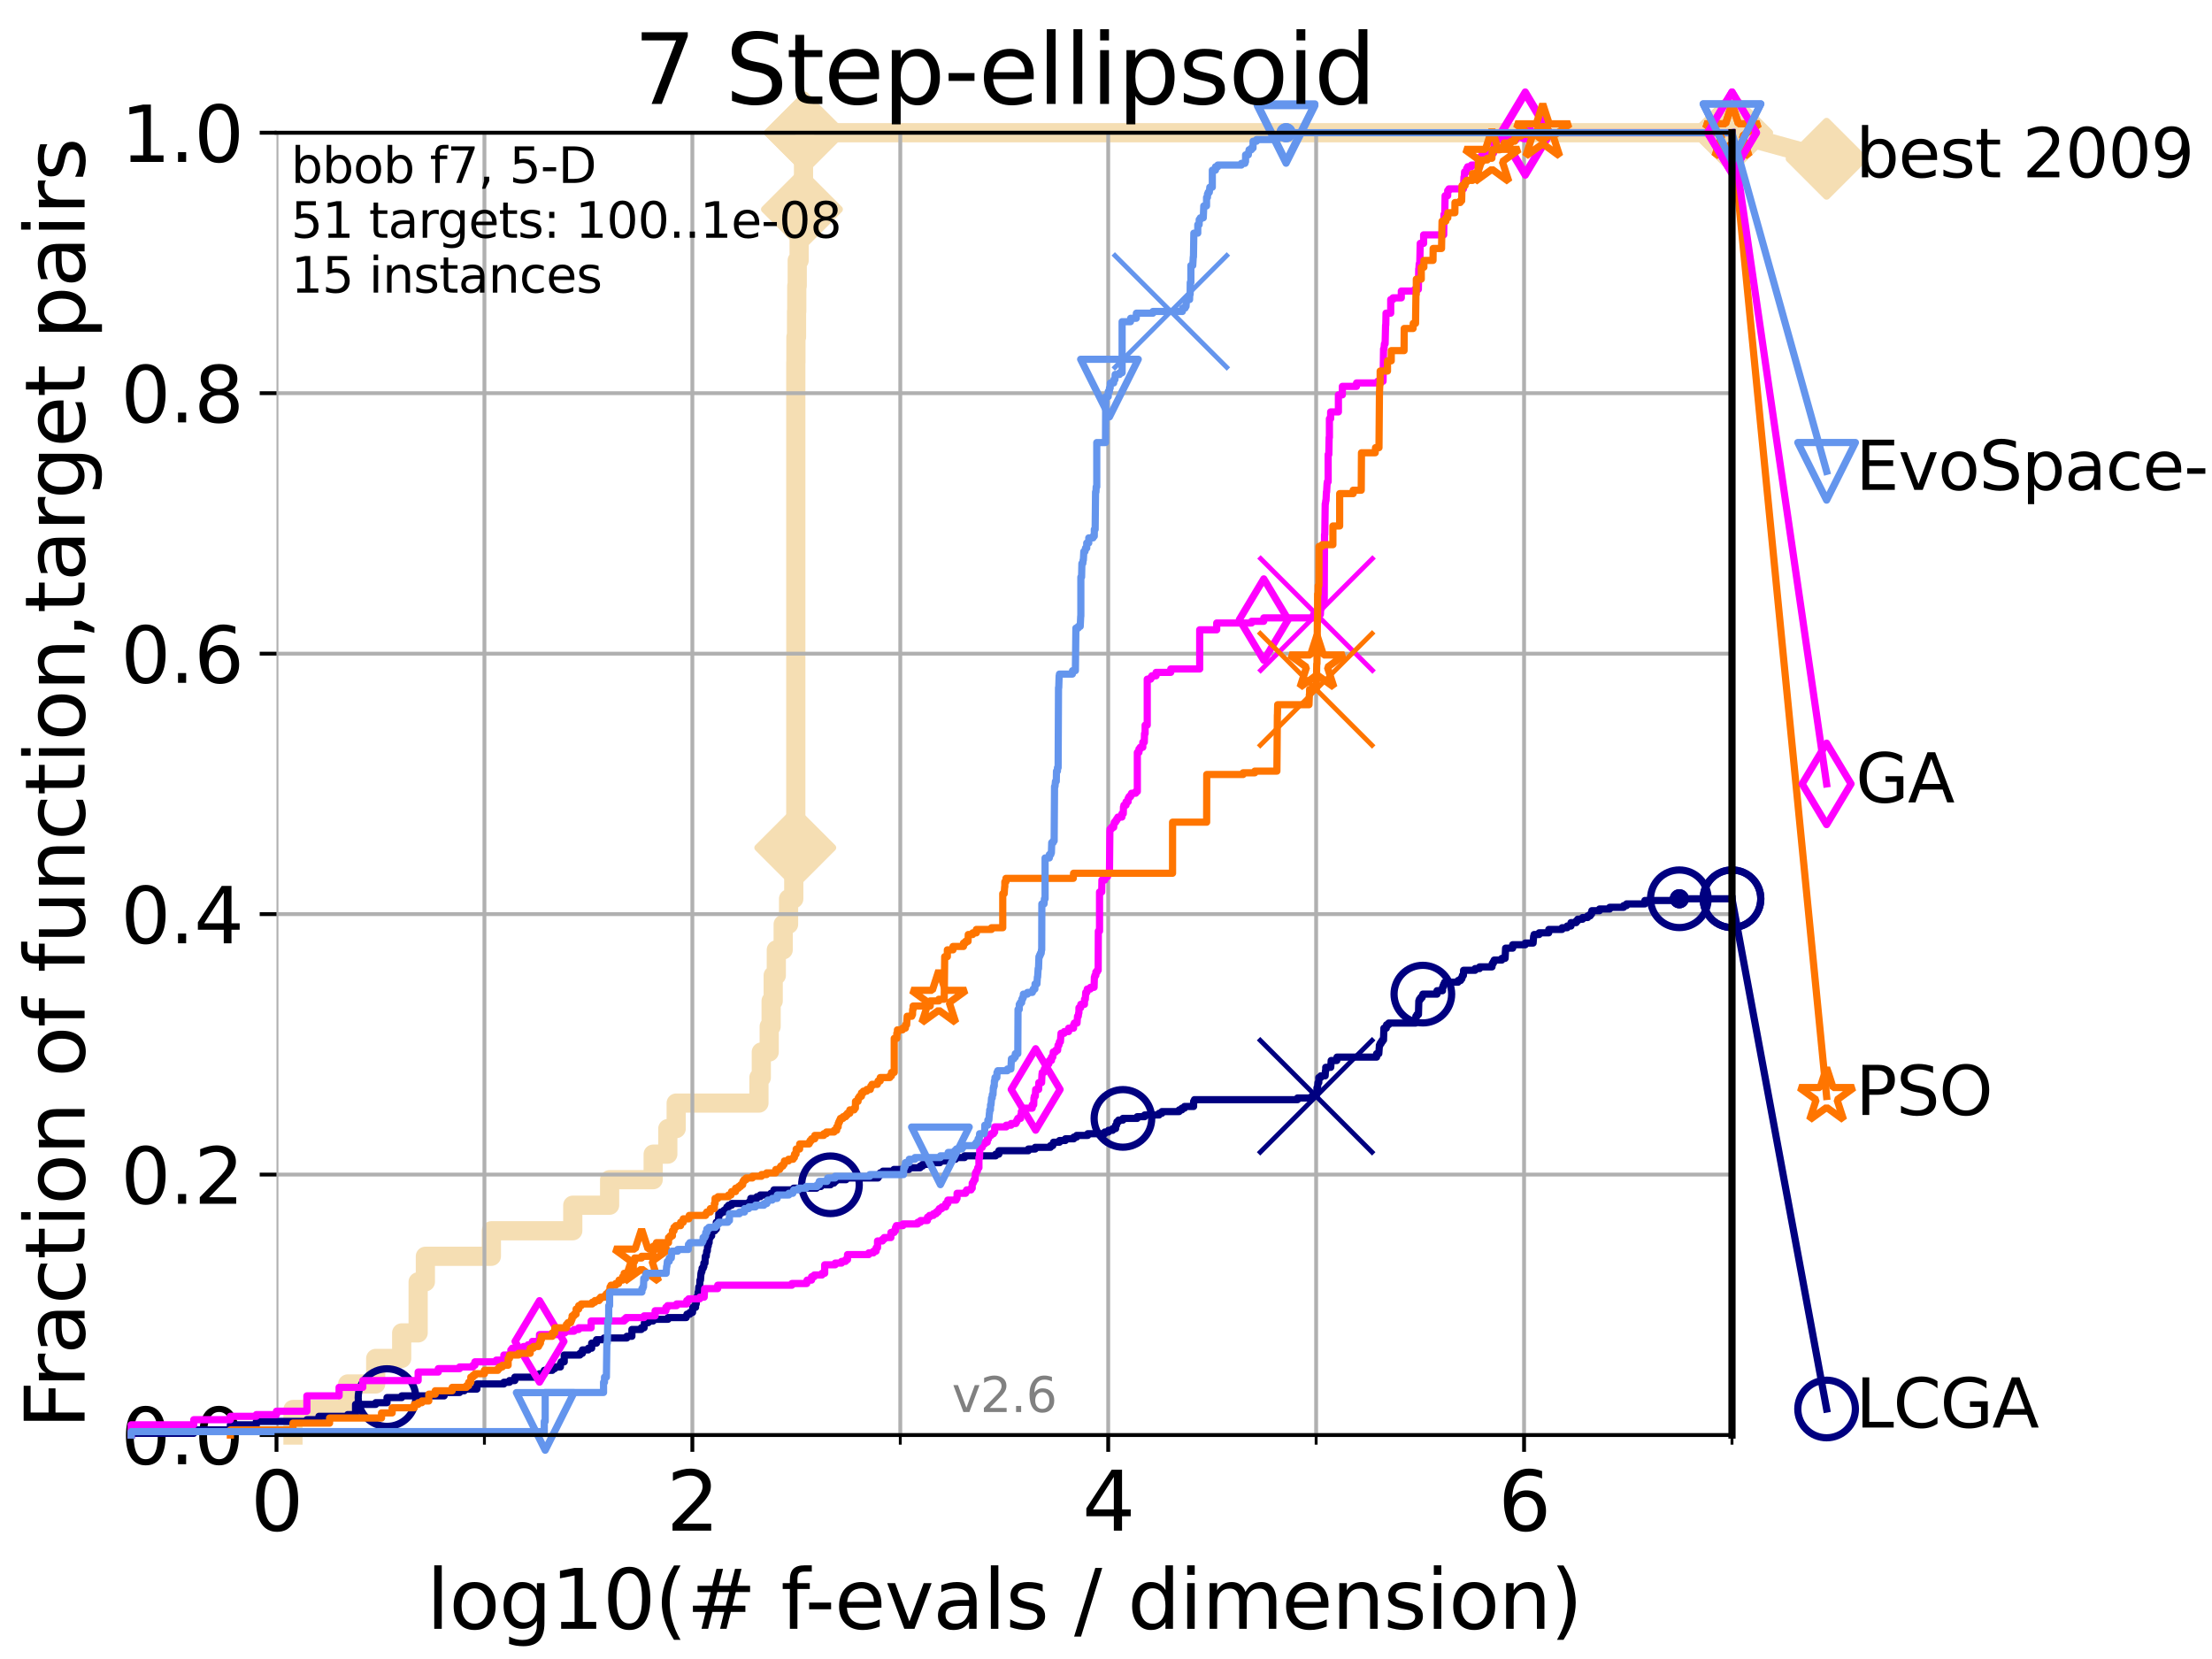 <?xml version="1.0" encoding="utf-8" standalone="no"?>
<!DOCTYPE svg PUBLIC "-//W3C//DTD SVG 1.1//EN"
  "http://www.w3.org/Graphics/SVG/1.1/DTD/svg11.dtd">
<svg xmlns:xlink="http://www.w3.org/1999/xlink" width="460.8pt" height="345.6pt" viewBox="0 0 460.8 345.6" xmlns="http://www.w3.org/2000/svg" version="1.1">
 <defs>
  <style type="text/css">*{stroke-linejoin: round; stroke-linecap: butt}</style>
 </defs>
 <g id="figure_1">
  <g id="patch_1">
   <path d="M 0 345.6 
L 460.8 345.6 
L 460.8 0 
L 0 0 
z
" style="fill: #ffffff"/>
  </g>
  <g id="axes_1">
   <g id="patch_2">
    <path d="M 57.6 298.944 
L 360.806 298.944 
L 360.806 27.648 
L 57.6 27.648 
z
" style="fill: #ffffff"/>
   </g>
   <g id="line2d_1">
    <path d="M 61.03 298.944 
L 61.03 293.624 
L 72.432 293.624 
L 72.432 288.305 
L 78.267 288.305 
L 78.267 282.985 
L 83.678 282.985 
L 83.678 277.666 
L 87.108 277.666 
L 87.108 267.027 
L 88.614 267.027 
L 88.614 261.707 
L 102.363 261.707 
L 102.363 256.388 
L 119.319 256.388 
L 119.319 251.068 
L 126.994 251.068 
L 126.994 245.749 
L 136.069 245.749 
L 136.069 240.429 
L 139.117 240.429 
L 139.117 235.11 
L 140.861 235.11 
L 140.861 229.79 
L 158.098 229.79 
L 158.098 224.471 
L 158.595 224.471 
L 158.595 219.151 
L 160.239 219.151 
L 160.239 213.832 
L 160.637 213.832 
L 160.637 208.512 
L 161.072 208.512 
L 161.072 203.192 
L 161.721 203.192 
L 161.721 197.873 
L 163.15 197.873 
L 163.15 192.553 
L 164.272 192.553 
L 164.272 187.234 
L 165.355 187.234 
L 165.355 181.914 
L 165.671 181.914 
L 165.671 176.595 
L 165.779 176.595 
L 165.779 75.524 
L 165.803 75.524 
L 165.803 70.204 
L 165.934 70.204 
L 165.934 64.885 
L 165.981 64.885 
L 165.981 59.565 
L 166.076 59.565 
L 166.076 54.246 
L 166.472 54.246 
L 166.472 48.926 
L 167.062 48.926 
L 167.062 43.607 
L 167.252 43.607 
L 167.252 38.287 
L 167.384 38.287 
L 167.384 32.968 
L 167.667 32.968 
L 167.667 27.648 
L 360.806 27.648 
" style="fill: none; stroke: #f5deb3; stroke-width: 4; stroke-linecap: square"/>
   </g>
   <g id="line2d_2">
    <defs>
     <path id="ma86e0071c1" d="M 0 7.778 
L 7.778 0 
L 0 -7.778 
L -7.778 0 
z
" style="stroke: #f5deb3; stroke-width: 1.5; stroke-linejoin: miter"/>
    </defs>
    <g>
     <use xlink:href="#ma86e0071c1" x="165.671" y="176.595" style="fill: #f5deb3; stroke: #f5deb3; stroke-width: 1.5; stroke-linejoin: miter"/>
     <use xlink:href="#ma86e0071c1" x="167.062" y="43.607" style="fill: #f5deb3; stroke: #f5deb3; stroke-width: 1.5; stroke-linejoin: miter"/>
     <use xlink:href="#ma86e0071c1" x="167.667" y="27.648" style="fill: #f5deb3; stroke: #f5deb3; stroke-width: 1.5; stroke-linejoin: miter"/>
     <use xlink:href="#ma86e0071c1" x="167.667" y="27.648" style="fill: #f5deb3; stroke: #f5deb3; stroke-width: 1.5; stroke-linejoin: miter"/>
     <use xlink:href="#ma86e0071c1" x="360.806" y="27.648" style="fill: #f5deb3; stroke: #f5deb3; stroke-width: 1.5; stroke-linejoin: miter"/>
    </g>
   </g>
   <g id="line2d_3">
    <path style="fill: none; stroke: #f5deb3; stroke-width: 4; stroke-linecap: square"/>
    <g/>
   </g>
   <g id="line2d_4">
    <path d="M 360.806 27.648 
L 380.515 33.074 
" style="fill: none; stroke: #f5deb3; stroke-width: 4; stroke-linecap: square"/>
    <g>
     <use xlink:href="#ma86e0071c1" x="360.806" y="27.648" style="fill: #f5deb3; stroke: #f5deb3; stroke-width: 1.5; stroke-linejoin: miter"/>
     <use xlink:href="#ma86e0071c1" x="380.515" y="33.074" style="fill: #f5deb3; stroke: #f5deb3; stroke-width: 1.5; stroke-linejoin: miter"/>
    </g>
   </g>
   <g id="matplotlib.axis_1">
    <g id="xtick_1">
     <g id="line2d_5">
      <path d="M 57.6 298.944 
L 57.6 27.648 
" clip-path="url(#p6cb73c3567)" style="fill: none; stroke: #b0b0b0; stroke-width: 0.8; stroke-linecap: square"/>
     </g>
     <g id="line2d_6">
      <defs>
       <path id="m059dda9049" d="M 0 0 
L 0 3.5 
" style="stroke: #000000; stroke-width: 0.8"/>
      </defs>
      <g>
       <use xlink:href="#m059dda9049" x="57.6" y="298.944" style="stroke: #000000; stroke-width: 0.8"/>
      </g>
     </g>
     <g id="text_1">
      <!-- 0 -->
      <g transform="translate(52.192 318.861)scale(0.17 -0.17)">
       <defs>
        <path id="DejaVuSans-30" d="M 2034 4250 
Q 1547 4250 1301 3770 
Q 1056 3291 1056 2328 
Q 1056 1369 1301 889 
Q 1547 409 2034 409 
Q 2525 409 2770 889 
Q 3016 1369 3016 2328 
Q 3016 3291 2770 3770 
Q 2525 4250 2034 4250 
z
M 2034 4750 
Q 2819 4750 3233 4129 
Q 3647 3509 3647 2328 
Q 3647 1150 3233 529 
Q 2819 -91 2034 -91 
Q 1250 -91 836 529 
Q 422 1150 422 2328 
Q 422 3509 836 4129 
Q 1250 4750 2034 4750 
z
" transform="scale(0.016)"/>
       </defs>
       <use xlink:href="#DejaVuSans-30"/>
      </g>
     </g>
    </g>
    <g id="xtick_2">
     <g id="line2d_7">
      <path d="M 144.23 298.944 
L 144.23 27.648 
" clip-path="url(#p6cb73c3567)" style="fill: none; stroke: #b0b0b0; stroke-width: 0.8; stroke-linecap: square"/>
     </g>
     <g id="line2d_8">
      <g>
       <use xlink:href="#m059dda9049" x="144.23" y="298.944" style="stroke: #000000; stroke-width: 0.8"/>
      </g>
     </g>
     <g id="text_2">
      <!-- 2 -->
      <g transform="translate(138.822 318.861)scale(0.17 -0.17)">
       <defs>
        <path id="DejaVuSans-32" d="M 1228 531 
L 3431 531 
L 3431 0 
L 469 0 
L 469 531 
Q 828 903 1448 1529 
Q 2069 2156 2228 2338 
Q 2531 2678 2651 2914 
Q 2772 3150 2772 3378 
Q 2772 3750 2511 3984 
Q 2250 4219 1831 4219 
Q 1534 4219 1204 4116 
Q 875 4013 500 3803 
L 500 4441 
Q 881 4594 1212 4672 
Q 1544 4750 1819 4750 
Q 2544 4750 2975 4387 
Q 3406 4025 3406 3419 
Q 3406 3131 3298 2873 
Q 3191 2616 2906 2266 
Q 2828 2175 2409 1742 
Q 1991 1309 1228 531 
z
" transform="scale(0.016)"/>
       </defs>
       <use xlink:href="#DejaVuSans-32"/>
      </g>
     </g>
    </g>
    <g id="xtick_3">
     <g id="line2d_9">
      <path d="M 230.861 298.944 
L 230.861 27.648 
" clip-path="url(#p6cb73c3567)" style="fill: none; stroke: #b0b0b0; stroke-width: 0.8; stroke-linecap: square"/>
     </g>
     <g id="line2d_10">
      <g>
       <use xlink:href="#m059dda9049" x="230.861" y="298.944" style="stroke: #000000; stroke-width: 0.8"/>
      </g>
     </g>
     <g id="text_3">
      <!-- 4 -->
      <g transform="translate(225.453 318.861)scale(0.17 -0.17)">
       <defs>
        <path id="DejaVuSans-34" d="M 2419 4116 
L 825 1625 
L 2419 1625 
L 2419 4116 
z
M 2253 4666 
L 3047 4666 
L 3047 1625 
L 3713 1625 
L 3713 1100 
L 3047 1100 
L 3047 0 
L 2419 0 
L 2419 1100 
L 313 1100 
L 313 1709 
L 2253 4666 
z
" transform="scale(0.016)"/>
       </defs>
       <use xlink:href="#DejaVuSans-34"/>
      </g>
     </g>
    </g>
    <g id="xtick_4">
     <g id="line2d_11">
      <path d="M 317.491 298.944 
L 317.491 27.648 
" clip-path="url(#p6cb73c3567)" style="fill: none; stroke: #b0b0b0; stroke-width: 0.8; stroke-linecap: square"/>
     </g>
     <g id="line2d_12">
      <g>
       <use xlink:href="#m059dda9049" x="317.491" y="298.944" style="stroke: #000000; stroke-width: 0.8"/>
      </g>
     </g>
     <g id="text_4">
      <!-- 6 -->
      <g transform="translate(312.083 318.861)scale(0.17 -0.17)">
       <defs>
        <path id="DejaVuSans-36" d="M 2113 2584 
Q 1688 2584 1439 2293 
Q 1191 2003 1191 1497 
Q 1191 994 1439 701 
Q 1688 409 2113 409 
Q 2538 409 2786 701 
Q 3034 994 3034 1497 
Q 3034 2003 2786 2293 
Q 2538 2584 2113 2584 
z
M 3366 4563 
L 3366 3988 
Q 3128 4100 2886 4159 
Q 2644 4219 2406 4219 
Q 1781 4219 1451 3797 
Q 1122 3375 1075 2522 
Q 1259 2794 1537 2939 
Q 1816 3084 2150 3084 
Q 2853 3084 3261 2657 
Q 3669 2231 3669 1497 
Q 3669 778 3244 343 
Q 2819 -91 2113 -91 
Q 1303 -91 875 529 
Q 447 1150 447 2328 
Q 447 3434 972 4092 
Q 1497 4750 2381 4750 
Q 2619 4750 2861 4703 
Q 3103 4656 3366 4563 
z
" transform="scale(0.016)"/>
       </defs>
       <use xlink:href="#DejaVuSans-36"/>
      </g>
     </g>
    </g>
    <g id="xtick_5">
     <g id="line2d_13">
      <path d="M 100.915 298.944 
L 100.915 27.648 
" clip-path="url(#p6cb73c3567)" style="fill: none; stroke: #b0b0b0; stroke-width: 0.8; stroke-linecap: square"/>
     </g>
     <g id="line2d_14">
      <defs>
       <path id="md46cd66575" d="M 0 0 
L 0 2 
" style="stroke: #000000; stroke-width: 0.6"/>
      </defs>
      <g>
       <use xlink:href="#md46cd66575" x="100.915" y="298.944" style="stroke: #000000; stroke-width: 0.6"/>
      </g>
     </g>
    </g>
    <g id="xtick_6">
     <g id="line2d_15">
      <path d="M 187.546 298.944 
L 187.546 27.648 
" clip-path="url(#p6cb73c3567)" style="fill: none; stroke: #b0b0b0; stroke-width: 0.8; stroke-linecap: square"/>
     </g>
     <g id="line2d_16">
      <g>
       <use xlink:href="#md46cd66575" x="187.546" y="298.944" style="stroke: #000000; stroke-width: 0.6"/>
      </g>
     </g>
    </g>
    <g id="xtick_7">
     <g id="line2d_17">
      <path d="M 274.176 298.944 
L 274.176 27.648 
" clip-path="url(#p6cb73c3567)" style="fill: none; stroke: #b0b0b0; stroke-width: 0.8; stroke-linecap: square"/>
     </g>
     <g id="line2d_18">
      <g>
       <use xlink:href="#md46cd66575" x="274.176" y="298.944" style="stroke: #000000; stroke-width: 0.6"/>
      </g>
     </g>
    </g>
    <g id="xtick_8">
     <g id="line2d_19">
      <path d="M 360.806 298.944 
L 360.806 27.648 
" clip-path="url(#p6cb73c3567)" style="fill: none; stroke: #b0b0b0; stroke-width: 0.8; stroke-linecap: square"/>
     </g>
     <g id="line2d_20">
      <g>
       <use xlink:href="#md46cd66575" x="360.806" y="298.944" style="stroke: #000000; stroke-width: 0.6"/>
      </g>
     </g>
    </g>
    <g id="text_5">
     <!-- log10(# f-evals / dimension) -->
     <g transform="translate(88.823 339.314)scale(0.17 -0.17)">
      <defs>
       <path id="DejaVuSans-6c" d="M 603 4863 
L 1178 4863 
L 1178 0 
L 603 0 
L 603 4863 
z
" transform="scale(0.016)"/>
       <path id="DejaVuSans-6f" d="M 1959 3097 
Q 1497 3097 1228 2736 
Q 959 2375 959 1747 
Q 959 1119 1226 758 
Q 1494 397 1959 397 
Q 2419 397 2687 759 
Q 2956 1122 2956 1747 
Q 2956 2369 2687 2733 
Q 2419 3097 1959 3097 
z
M 1959 3584 
Q 2709 3584 3137 3096 
Q 3566 2609 3566 1747 
Q 3566 888 3137 398 
Q 2709 -91 1959 -91 
Q 1206 -91 779 398 
Q 353 888 353 1747 
Q 353 2609 779 3096 
Q 1206 3584 1959 3584 
z
" transform="scale(0.016)"/>
       <path id="DejaVuSans-67" d="M 2906 1791 
Q 2906 2416 2648 2759 
Q 2391 3103 1925 3103 
Q 1463 3103 1205 2759 
Q 947 2416 947 1791 
Q 947 1169 1205 825 
Q 1463 481 1925 481 
Q 2391 481 2648 825 
Q 2906 1169 2906 1791 
z
M 3481 434 
Q 3481 -459 3084 -895 
Q 2688 -1331 1869 -1331 
Q 1566 -1331 1297 -1286 
Q 1028 -1241 775 -1147 
L 775 -588 
Q 1028 -725 1275 -790 
Q 1522 -856 1778 -856 
Q 2344 -856 2625 -561 
Q 2906 -266 2906 331 
L 2906 616 
Q 2728 306 2450 153 
Q 2172 0 1784 0 
Q 1141 0 747 490 
Q 353 981 353 1791 
Q 353 2603 747 3093 
Q 1141 3584 1784 3584 
Q 2172 3584 2450 3431 
Q 2728 3278 2906 2969 
L 2906 3500 
L 3481 3500 
L 3481 434 
z
" transform="scale(0.016)"/>
       <path id="DejaVuSans-31" d="M 794 531 
L 1825 531 
L 1825 4091 
L 703 3866 
L 703 4441 
L 1819 4666 
L 2450 4666 
L 2450 531 
L 3481 531 
L 3481 0 
L 794 0 
L 794 531 
z
" transform="scale(0.016)"/>
       <path id="DejaVuSans-28" d="M 1984 4856 
Q 1566 4138 1362 3434 
Q 1159 2731 1159 2009 
Q 1159 1288 1364 580 
Q 1569 -128 1984 -844 
L 1484 -844 
Q 1016 -109 783 600 
Q 550 1309 550 2009 
Q 550 2706 781 3412 
Q 1013 4119 1484 4856 
L 1984 4856 
z
" transform="scale(0.016)"/>
       <path id="DejaVuSans-23" d="M 3272 2816 
L 2363 2816 
L 2100 1772 
L 3016 1772 
L 3272 2816 
z
M 2803 4594 
L 2478 3297 
L 3391 3297 
L 3719 4594 
L 4219 4594 
L 3897 3297 
L 4872 3297 
L 4872 2816 
L 3775 2816 
L 3519 1772 
L 4513 1772 
L 4513 1294 
L 3397 1294 
L 3072 0 
L 2572 0 
L 2894 1294 
L 1978 1294 
L 1656 0 
L 1153 0 
L 1478 1294 
L 494 1294 
L 494 1772 
L 1594 1772 
L 1856 2816 
L 850 2816 
L 850 3297 
L 1978 3297 
L 2297 4594 
L 2803 4594 
z
" transform="scale(0.016)"/>
       <path id="DejaVuSans-20" transform="scale(0.016)"/>
       <path id="DejaVuSans-66" d="M 2375 4863 
L 2375 4384 
L 1825 4384 
Q 1516 4384 1395 4259 
Q 1275 4134 1275 3809 
L 1275 3500 
L 2222 3500 
L 2222 3053 
L 1275 3053 
L 1275 0 
L 697 0 
L 697 3053 
L 147 3053 
L 147 3500 
L 697 3500 
L 697 3744 
Q 697 4328 969 4595 
Q 1241 4863 1831 4863 
L 2375 4863 
z
" transform="scale(0.016)"/>
       <path id="DejaVuSans-2d" d="M 313 2009 
L 1997 2009 
L 1997 1497 
L 313 1497 
L 313 2009 
z
" transform="scale(0.016)"/>
       <path id="DejaVuSans-65" d="M 3597 1894 
L 3597 1613 
L 953 1613 
Q 991 1019 1311 708 
Q 1631 397 2203 397 
Q 2534 397 2845 478 
Q 3156 559 3463 722 
L 3463 178 
Q 3153 47 2828 -22 
Q 2503 -91 2169 -91 
Q 1331 -91 842 396 
Q 353 884 353 1716 
Q 353 2575 817 3079 
Q 1281 3584 2069 3584 
Q 2775 3584 3186 3129 
Q 3597 2675 3597 1894 
z
M 3022 2063 
Q 3016 2534 2758 2815 
Q 2500 3097 2075 3097 
Q 1594 3097 1305 2825 
Q 1016 2553 972 2059 
L 3022 2063 
z
" transform="scale(0.016)"/>
       <path id="DejaVuSans-76" d="M 191 3500 
L 800 3500 
L 1894 563 
L 2988 3500 
L 3597 3500 
L 2284 0 
L 1503 0 
L 191 3500 
z
" transform="scale(0.016)"/>
       <path id="DejaVuSans-61" d="M 2194 1759 
Q 1497 1759 1228 1600 
Q 959 1441 959 1056 
Q 959 750 1161 570 
Q 1363 391 1709 391 
Q 2188 391 2477 730 
Q 2766 1069 2766 1631 
L 2766 1759 
L 2194 1759 
z
M 3341 1997 
L 3341 0 
L 2766 0 
L 2766 531 
Q 2569 213 2275 61 
Q 1981 -91 1556 -91 
Q 1019 -91 701 211 
Q 384 513 384 1019 
Q 384 1609 779 1909 
Q 1175 2209 1959 2209 
L 2766 2209 
L 2766 2266 
Q 2766 2663 2505 2880 
Q 2244 3097 1772 3097 
Q 1472 3097 1187 3025 
Q 903 2953 641 2809 
L 641 3341 
Q 956 3463 1253 3523 
Q 1550 3584 1831 3584 
Q 2591 3584 2966 3190 
Q 3341 2797 3341 1997 
z
" transform="scale(0.016)"/>
       <path id="DejaVuSans-73" d="M 2834 3397 
L 2834 2853 
Q 2591 2978 2328 3040 
Q 2066 3103 1784 3103 
Q 1356 3103 1142 2972 
Q 928 2841 928 2578 
Q 928 2378 1081 2264 
Q 1234 2150 1697 2047 
L 1894 2003 
Q 2506 1872 2764 1633 
Q 3022 1394 3022 966 
Q 3022 478 2636 193 
Q 2250 -91 1575 -91 
Q 1294 -91 989 -36 
Q 684 19 347 128 
L 347 722 
Q 666 556 975 473 
Q 1284 391 1588 391 
Q 1994 391 2212 530 
Q 2431 669 2431 922 
Q 2431 1156 2273 1281 
Q 2116 1406 1581 1522 
L 1381 1569 
Q 847 1681 609 1914 
Q 372 2147 372 2553 
Q 372 3047 722 3315 
Q 1072 3584 1716 3584 
Q 2034 3584 2315 3537 
Q 2597 3491 2834 3397 
z
" transform="scale(0.016)"/>
       <path id="DejaVuSans-2f" d="M 1625 4666 
L 2156 4666 
L 531 -594 
L 0 -594 
L 1625 4666 
z
" transform="scale(0.016)"/>
       <path id="DejaVuSans-64" d="M 2906 2969 
L 2906 4863 
L 3481 4863 
L 3481 0 
L 2906 0 
L 2906 525 
Q 2725 213 2448 61 
Q 2172 -91 1784 -91 
Q 1150 -91 751 415 
Q 353 922 353 1747 
Q 353 2572 751 3078 
Q 1150 3584 1784 3584 
Q 2172 3584 2448 3432 
Q 2725 3281 2906 2969 
z
M 947 1747 
Q 947 1113 1208 752 
Q 1469 391 1925 391 
Q 2381 391 2643 752 
Q 2906 1113 2906 1747 
Q 2906 2381 2643 2742 
Q 2381 3103 1925 3103 
Q 1469 3103 1208 2742 
Q 947 2381 947 1747 
z
" transform="scale(0.016)"/>
       <path id="DejaVuSans-69" d="M 603 3500 
L 1178 3500 
L 1178 0 
L 603 0 
L 603 3500 
z
M 603 4863 
L 1178 4863 
L 1178 4134 
L 603 4134 
L 603 4863 
z
" transform="scale(0.016)"/>
       <path id="DejaVuSans-6d" d="M 3328 2828 
Q 3544 3216 3844 3400 
Q 4144 3584 4550 3584 
Q 5097 3584 5394 3201 
Q 5691 2819 5691 2113 
L 5691 0 
L 5113 0 
L 5113 2094 
Q 5113 2597 4934 2840 
Q 4756 3084 4391 3084 
Q 3944 3084 3684 2787 
Q 3425 2491 3425 1978 
L 3425 0 
L 2847 0 
L 2847 2094 
Q 2847 2600 2669 2842 
Q 2491 3084 2119 3084 
Q 1678 3084 1418 2786 
Q 1159 2488 1159 1978 
L 1159 0 
L 581 0 
L 581 3500 
L 1159 3500 
L 1159 2956 
Q 1356 3278 1631 3431 
Q 1906 3584 2284 3584 
Q 2666 3584 2933 3390 
Q 3200 3197 3328 2828 
z
" transform="scale(0.016)"/>
       <path id="DejaVuSans-6e" d="M 3513 2113 
L 3513 0 
L 2938 0 
L 2938 2094 
Q 2938 2591 2744 2837 
Q 2550 3084 2163 3084 
Q 1697 3084 1428 2787 
Q 1159 2491 1159 1978 
L 1159 0 
L 581 0 
L 581 3500 
L 1159 3500 
L 1159 2956 
Q 1366 3272 1645 3428 
Q 1925 3584 2291 3584 
Q 2894 3584 3203 3211 
Q 3513 2838 3513 2113 
z
" transform="scale(0.016)"/>
       <path id="DejaVuSans-29" d="M 513 4856 
L 1013 4856 
Q 1481 4119 1714 3412 
Q 1947 2706 1947 2009 
Q 1947 1309 1714 600 
Q 1481 -109 1013 -844 
L 513 -844 
Q 928 -128 1133 580 
Q 1338 1288 1338 2009 
Q 1338 2731 1133 3434 
Q 928 4138 513 4856 
z
" transform="scale(0.016)"/>
      </defs>
      <use xlink:href="#DejaVuSans-6c"/>
      <use xlink:href="#DejaVuSans-6f" x="27.783"/>
      <use xlink:href="#DejaVuSans-67" x="88.965"/>
      <use xlink:href="#DejaVuSans-31" x="152.441"/>
      <use xlink:href="#DejaVuSans-30" x="216.064"/>
      <use xlink:href="#DejaVuSans-28" x="279.688"/>
      <use xlink:href="#DejaVuSans-23" x="318.701"/>
      <use xlink:href="#DejaVuSans-20" x="402.49"/>
      <use xlink:href="#DejaVuSans-66" x="434.277"/>
      <use xlink:href="#DejaVuSans-2d" x="463.982"/>
      <use xlink:href="#DejaVuSans-65" x="500.066"/>
      <use xlink:href="#DejaVuSans-76" x="561.59"/>
      <use xlink:href="#DejaVuSans-61" x="620.77"/>
      <use xlink:href="#DejaVuSans-6c" x="682.049"/>
      <use xlink:href="#DejaVuSans-73" x="709.832"/>
      <use xlink:href="#DejaVuSans-20" x="761.932"/>
      <use xlink:href="#DejaVuSans-2f" x="793.719"/>
      <use xlink:href="#DejaVuSans-20" x="827.41"/>
      <use xlink:href="#DejaVuSans-64" x="859.197"/>
      <use xlink:href="#DejaVuSans-69" x="922.674"/>
      <use xlink:href="#DejaVuSans-6d" x="950.457"/>
      <use xlink:href="#DejaVuSans-65" x="1047.869"/>
      <use xlink:href="#DejaVuSans-6e" x="1109.393"/>
      <use xlink:href="#DejaVuSans-73" x="1172.771"/>
      <use xlink:href="#DejaVuSans-69" x="1224.871"/>
      <use xlink:href="#DejaVuSans-6f" x="1252.654"/>
      <use xlink:href="#DejaVuSans-6e" x="1313.836"/>
      <use xlink:href="#DejaVuSans-29" x="1377.215"/>
     </g>
    </g>
   </g>
   <g id="matplotlib.axis_2">
    <g id="ytick_1">
     <g id="line2d_21">
      <path d="M 57.6 298.944 
L 360.806 298.944 
" clip-path="url(#p6cb73c3567)" style="fill: none; stroke: #b0b0b0; stroke-width: 0.8; stroke-linecap: square"/>
     </g>
     <g id="line2d_22">
      <defs>
       <path id="m1ff8200e98" d="M 0 0 
L -3.5 0 
" style="stroke: #000000; stroke-width: 0.8"/>
      </defs>
      <g>
       <use xlink:href="#m1ff8200e98" x="57.6" y="298.944" style="stroke: #000000; stroke-width: 0.8"/>
      </g>
     </g>
     <g id="text_6">
      <!-- 0.0 -->
      <g transform="translate(25.155 305.023)scale(0.16 -0.16)">
       <defs>
        <path id="DejaVuSans-2e" d="M 684 794 
L 1344 794 
L 1344 0 
L 684 0 
L 684 794 
z
" transform="scale(0.016)"/>
       </defs>
       <use xlink:href="#DejaVuSans-30"/>
       <use xlink:href="#DejaVuSans-2e" x="63.623"/>
       <use xlink:href="#DejaVuSans-30" x="95.41"/>
      </g>
     </g>
    </g>
    <g id="ytick_2">
     <g id="line2d_23">
      <path d="M 57.6 244.685 
L 360.806 244.685 
" clip-path="url(#p6cb73c3567)" style="fill: none; stroke: #b0b0b0; stroke-width: 0.8; stroke-linecap: square"/>
     </g>
     <g id="line2d_24">
      <g>
       <use xlink:href="#m1ff8200e98" x="57.6" y="244.685" style="stroke: #000000; stroke-width: 0.8"/>
      </g>
     </g>
     <g id="text_7">
      <!-- 0.2 -->
      <g transform="translate(25.155 250.764)scale(0.16 -0.16)">
       <use xlink:href="#DejaVuSans-30"/>
       <use xlink:href="#DejaVuSans-2e" x="63.623"/>
       <use xlink:href="#DejaVuSans-32" x="95.41"/>
      </g>
     </g>
    </g>
    <g id="ytick_3">
     <g id="line2d_25">
      <path d="M 57.6 190.426 
L 360.806 190.426 
" clip-path="url(#p6cb73c3567)" style="fill: none; stroke: #b0b0b0; stroke-width: 0.8; stroke-linecap: square"/>
     </g>
     <g id="line2d_26">
      <g>
       <use xlink:href="#m1ff8200e98" x="57.6" y="190.426" style="stroke: #000000; stroke-width: 0.8"/>
      </g>
     </g>
     <g id="text_8">
      <!-- 0.4 -->
      <g transform="translate(25.155 196.504)scale(0.16 -0.16)">
       <use xlink:href="#DejaVuSans-30"/>
       <use xlink:href="#DejaVuSans-2e" x="63.623"/>
       <use xlink:href="#DejaVuSans-34" x="95.41"/>
      </g>
     </g>
    </g>
    <g id="ytick_4">
     <g id="line2d_27">
      <path d="M 57.6 136.166 
L 360.806 136.166 
" clip-path="url(#p6cb73c3567)" style="fill: none; stroke: #b0b0b0; stroke-width: 0.8; stroke-linecap: square"/>
     </g>
     <g id="line2d_28">
      <g>
       <use xlink:href="#m1ff8200e98" x="57.6" y="136.166" style="stroke: #000000; stroke-width: 0.8"/>
      </g>
     </g>
     <g id="text_9">
      <!-- 0.6 -->
      <g transform="translate(25.155 142.245)scale(0.16 -0.16)">
       <use xlink:href="#DejaVuSans-30"/>
       <use xlink:href="#DejaVuSans-2e" x="63.623"/>
       <use xlink:href="#DejaVuSans-36" x="95.41"/>
      </g>
     </g>
    </g>
    <g id="ytick_5">
     <g id="line2d_29">
      <path d="M 57.6 81.907 
L 360.806 81.907 
" clip-path="url(#p6cb73c3567)" style="fill: none; stroke: #b0b0b0; stroke-width: 0.8; stroke-linecap: square"/>
     </g>
     <g id="line2d_30">
      <g>
       <use xlink:href="#m1ff8200e98" x="57.6" y="81.907" style="stroke: #000000; stroke-width: 0.8"/>
      </g>
     </g>
     <g id="text_10">
      <!-- 0.8 -->
      <g transform="translate(25.155 87.986)scale(0.16 -0.16)">
       <defs>
        <path id="DejaVuSans-38" d="M 2034 2216 
Q 1584 2216 1326 1975 
Q 1069 1734 1069 1313 
Q 1069 891 1326 650 
Q 1584 409 2034 409 
Q 2484 409 2743 651 
Q 3003 894 3003 1313 
Q 3003 1734 2745 1975 
Q 2488 2216 2034 2216 
z
M 1403 2484 
Q 997 2584 770 2862 
Q 544 3141 544 3541 
Q 544 4100 942 4425 
Q 1341 4750 2034 4750 
Q 2731 4750 3128 4425 
Q 3525 4100 3525 3541 
Q 3525 3141 3298 2862 
Q 3072 2584 2669 2484 
Q 3125 2378 3379 2068 
Q 3634 1759 3634 1313 
Q 3634 634 3220 271 
Q 2806 -91 2034 -91 
Q 1263 -91 848 271 
Q 434 634 434 1313 
Q 434 1759 690 2068 
Q 947 2378 1403 2484 
z
M 1172 3481 
Q 1172 3119 1398 2916 
Q 1625 2713 2034 2713 
Q 2441 2713 2670 2916 
Q 2900 3119 2900 3481 
Q 2900 3844 2670 4047 
Q 2441 4250 2034 4250 
Q 1625 4250 1398 4047 
Q 1172 3844 1172 3481 
z
" transform="scale(0.016)"/>
       </defs>
       <use xlink:href="#DejaVuSans-30"/>
       <use xlink:href="#DejaVuSans-2e" x="63.623"/>
       <use xlink:href="#DejaVuSans-38" x="95.41"/>
      </g>
     </g>
    </g>
    <g id="ytick_6">
     <g id="line2d_31">
      <path d="M 57.6 27.648 
L 360.806 27.648 
" clip-path="url(#p6cb73c3567)" style="fill: none; stroke: #b0b0b0; stroke-width: 0.8; stroke-linecap: square"/>
     </g>
     <g id="line2d_32">
      <g>
       <use xlink:href="#m1ff8200e98" x="57.6" y="27.648" style="stroke: #000000; stroke-width: 0.8"/>
      </g>
     </g>
     <g id="text_11">
      <!-- 1.0 -->
      <g transform="translate(25.155 33.727)scale(0.16 -0.16)">
       <use xlink:href="#DejaVuSans-31"/>
       <use xlink:href="#DejaVuSans-2e" x="63.623"/>
       <use xlink:href="#DejaVuSans-30" x="95.41"/>
      </g>
     </g>
    </g>
    <g id="text_12">
     <!-- Fraction of function,target pairs -->
     <g transform="translate(17.62 297.681)rotate(-90)scale(0.17 -0.17)">
      <defs>
       <path id="DejaVuSans-46" d="M 628 4666 
L 3309 4666 
L 3309 4134 
L 1259 4134 
L 1259 2759 
L 3109 2759 
L 3109 2228 
L 1259 2228 
L 1259 0 
L 628 0 
L 628 4666 
z
" transform="scale(0.016)"/>
       <path id="DejaVuSans-72" d="M 2631 2963 
Q 2534 3019 2420 3045 
Q 2306 3072 2169 3072 
Q 1681 3072 1420 2755 
Q 1159 2438 1159 1844 
L 1159 0 
L 581 0 
L 581 3500 
L 1159 3500 
L 1159 2956 
Q 1341 3275 1631 3429 
Q 1922 3584 2338 3584 
Q 2397 3584 2469 3576 
Q 2541 3569 2628 3553 
L 2631 2963 
z
" transform="scale(0.016)"/>
       <path id="DejaVuSans-63" d="M 3122 3366 
L 3122 2828 
Q 2878 2963 2633 3030 
Q 2388 3097 2138 3097 
Q 1578 3097 1268 2742 
Q 959 2388 959 1747 
Q 959 1106 1268 751 
Q 1578 397 2138 397 
Q 2388 397 2633 464 
Q 2878 531 3122 666 
L 3122 134 
Q 2881 22 2623 -34 
Q 2366 -91 2075 -91 
Q 1284 -91 818 406 
Q 353 903 353 1747 
Q 353 2603 823 3093 
Q 1294 3584 2113 3584 
Q 2378 3584 2631 3529 
Q 2884 3475 3122 3366 
z
" transform="scale(0.016)"/>
       <path id="DejaVuSans-74" d="M 1172 4494 
L 1172 3500 
L 2356 3500 
L 2356 3053 
L 1172 3053 
L 1172 1153 
Q 1172 725 1289 603 
Q 1406 481 1766 481 
L 2356 481 
L 2356 0 
L 1766 0 
Q 1100 0 847 248 
Q 594 497 594 1153 
L 594 3053 
L 172 3053 
L 172 3500 
L 594 3500 
L 594 4494 
L 1172 4494 
z
" transform="scale(0.016)"/>
       <path id="DejaVuSans-75" d="M 544 1381 
L 544 3500 
L 1119 3500 
L 1119 1403 
Q 1119 906 1312 657 
Q 1506 409 1894 409 
Q 2359 409 2629 706 
Q 2900 1003 2900 1516 
L 2900 3500 
L 3475 3500 
L 3475 0 
L 2900 0 
L 2900 538 
Q 2691 219 2414 64 
Q 2138 -91 1772 -91 
Q 1169 -91 856 284 
Q 544 659 544 1381 
z
M 1991 3584 
L 1991 3584 
z
" transform="scale(0.016)"/>
       <path id="DejaVuSans-2c" d="M 750 794 
L 1409 794 
L 1409 256 
L 897 -744 
L 494 -744 
L 750 256 
L 750 794 
z
" transform="scale(0.016)"/>
       <path id="DejaVuSans-70" d="M 1159 525 
L 1159 -1331 
L 581 -1331 
L 581 3500 
L 1159 3500 
L 1159 2969 
Q 1341 3281 1617 3432 
Q 1894 3584 2278 3584 
Q 2916 3584 3314 3078 
Q 3713 2572 3713 1747 
Q 3713 922 3314 415 
Q 2916 -91 2278 -91 
Q 1894 -91 1617 61 
Q 1341 213 1159 525 
z
M 3116 1747 
Q 3116 2381 2855 2742 
Q 2594 3103 2138 3103 
Q 1681 3103 1420 2742 
Q 1159 2381 1159 1747 
Q 1159 1113 1420 752 
Q 1681 391 2138 391 
Q 2594 391 2855 752 
Q 3116 1113 3116 1747 
z
" transform="scale(0.016)"/>
      </defs>
      <use xlink:href="#DejaVuSans-46"/>
      <use xlink:href="#DejaVuSans-72" x="50.27"/>
      <use xlink:href="#DejaVuSans-61" x="91.383"/>
      <use xlink:href="#DejaVuSans-63" x="152.662"/>
      <use xlink:href="#DejaVuSans-74" x="207.643"/>
      <use xlink:href="#DejaVuSans-69" x="246.852"/>
      <use xlink:href="#DejaVuSans-6f" x="274.635"/>
      <use xlink:href="#DejaVuSans-6e" x="335.816"/>
      <use xlink:href="#DejaVuSans-20" x="399.195"/>
      <use xlink:href="#DejaVuSans-6f" x="430.982"/>
      <use xlink:href="#DejaVuSans-66" x="492.164"/>
      <use xlink:href="#DejaVuSans-20" x="527.369"/>
      <use xlink:href="#DejaVuSans-66" x="559.156"/>
      <use xlink:href="#DejaVuSans-75" x="594.361"/>
      <use xlink:href="#DejaVuSans-6e" x="657.74"/>
      <use xlink:href="#DejaVuSans-63" x="721.119"/>
      <use xlink:href="#DejaVuSans-74" x="776.1"/>
      <use xlink:href="#DejaVuSans-69" x="815.309"/>
      <use xlink:href="#DejaVuSans-6f" x="843.092"/>
      <use xlink:href="#DejaVuSans-6e" x="904.273"/>
      <use xlink:href="#DejaVuSans-2c" x="967.652"/>
      <use xlink:href="#DejaVuSans-74" x="999.439"/>
      <use xlink:href="#DejaVuSans-61" x="1038.648"/>
      <use xlink:href="#DejaVuSans-72" x="1099.928"/>
      <use xlink:href="#DejaVuSans-67" x="1139.291"/>
      <use xlink:href="#DejaVuSans-65" x="1202.768"/>
      <use xlink:href="#DejaVuSans-74" x="1264.291"/>
      <use xlink:href="#DejaVuSans-20" x="1303.5"/>
      <use xlink:href="#DejaVuSans-70" x="1335.287"/>
      <use xlink:href="#DejaVuSans-61" x="1398.764"/>
      <use xlink:href="#DejaVuSans-69" x="1460.043"/>
      <use xlink:href="#DejaVuSans-72" x="1487.826"/>
      <use xlink:href="#DejaVuSans-73" x="1528.939"/>
     </g>
    </g>
   </g>
   <g id="line2d_33">
    <defs>
     <path id="m608351cca0" d="M 0 1.5 
C 0.398 1.5 0.779 1.342 1.061 1.061 
C 1.342 0.779 1.5 0.398 1.5 0 
C 1.5 -0.398 1.342 -0.779 1.061 -1.061 
C 0.779 -1.342 0.398 -1.5 0 -1.5 
C -0.398 -1.5 -0.779 -1.342 -1.061 -1.061 
C -1.342 -0.779 -1.5 -0.398 -1.5 0 
C -1.5 0.398 -1.342 0.779 -1.061 1.061 
C -0.779 1.342 -0.398 1.5 0 1.5 
z
" style="stroke: #f5deb3"/>
    </defs>
    <g>
     <use xlink:href="#m608351cca0" x="167.667" y="27.648" style="fill: #f5deb3; stroke: #f5deb3"/>
     <use xlink:href="#m608351cca0" x="167.667" y="27.648" style="fill: #f5deb3; stroke: #f5deb3"/>
    </g>
   </g>
   <g id="line2d_34">
    <defs>
     <path id="m3d28b3fc23" d="M 0 1.5 
C 0.398 1.5 0.779 1.342 1.061 1.061 
C 1.342 0.779 1.5 0.398 1.5 0 
C 1.5 -0.398 1.342 -0.779 1.061 -1.061 
C 0.779 -1.342 0.398 -1.5 0 -1.5 
C -0.398 -1.5 -0.779 -1.342 -1.061 -1.061 
C -1.342 -0.779 -1.5 -0.398 -1.5 0 
C -1.5 0.398 -1.342 0.779 -1.061 1.061 
C -0.779 1.342 -0.398 1.5 0 1.5 
z
" style="stroke: #000080"/>
    </defs>
    <g>
     <use xlink:href="#m3d28b3fc23" x="349.837" y="187.234" style="fill: #000080; stroke: #000080"/>
     <use xlink:href="#m3d28b3fc23" x="349.837" y="187.234" style="fill: #000080; stroke: #000080"/>
    </g>
   </g>
   <g id="line2d_35">
    <path d="M 27.324 298.944 
L 27.324 298.589 
L 40.363 298.589 
L 40.363 297.88 
L 47.991 297.88 
L 47.991 296.816 
L 53.402 296.816 
L 53.402 296.107 
L 63.93 296.107 
L 63.93 295.752 
L 66.441 295.752 
L 66.441 295.043 
L 72.432 295.043 
L 72.432 294.688 
L 74.069 294.688 
L 74.069 292.561 
L 78.267 292.561 
L 78.267 292.206 
L 80.621 292.206 
L 80.621 291.142 
L 83.678 291.142 
L 83.678 290.787 
L 92.52 290.787 
L 92.52 290.078 
L 95.753 290.078 
L 95.753 289.723 
L 96.718 289.723 
L 96.718 289.369 
L 99.347 289.369 
L 99.347 288.305 
L 104.962 288.305 
L 104.962 287.95 
L 106.138 287.95 
L 106.138 287.596 
L 107.245 287.596 
L 107.245 286.886 
L 112.386 286.886 
L 112.386 286.177 
L 113.381 286.177 
L 113.381 285.468 
L 115.051 285.468 
L 115.051 285.113 
L 115.576 285.113 
L 115.576 284.759 
L 116.746 284.759 
L 116.746 284.049 
L 116.908 284.049 
L 116.908 283.695 
L 117.54 283.695 
L 117.54 282.276 
L 120.814 282.276 
L 120.814 281.922 
L 121.329 281.922 
L 121.329 281.212 
L 122.559 281.212 
L 122.559 280.858 
L 123.26 280.858 
L 123.26 279.794 
L 124.265 279.794 
L 124.265 279.084 
L 125.83 279.084 
L 125.83 278.73 
L 130.579 278.73 
L 130.579 278.375 
L 131.637 278.375 
L 131.637 276.957 
L 133.59 276.957 
L 133.59 276.602 
L 134.177 276.602 
L 134.241 275.538 
L 135.055 275.538 
L 135.055 275.183 
L 136.069 275.183 
L 136.069 274.829 
L 139.167 274.829 
L 139.167 274.474 
L 142.946 274.474 
L 142.946 274.12 
L 143.106 274.12 
L 143.106 273.765 
L 143.696 273.765 
L 143.696 273.41 
L 144.268 273.41 
L 144.305 272.346 
L 144.896 272.346 
L 144.896 271.637 
L 145.04 271.637 
L 145.112 270.219 
L 145.362 270.219 
L 145.433 269.155 
L 145.503 269.155 
L 145.573 268.091 
L 145.748 268.091 
L 145.817 266.672 
L 145.92 266.672 
L 146.023 265.254 
L 146.092 265.254 
L 146.092 264.899 
L 146.227 264.899 
L 146.261 264.19 
L 146.496 264.19 
L 146.496 263.835 
L 146.629 263.835 
L 146.629 263.126 
L 146.86 263.126 
L 146.925 261.707 
L 147.119 261.707 
L 147.216 260.643 
L 147.344 260.643 
L 147.408 259.579 
L 147.534 259.579 
L 147.597 258.87 
L 147.723 258.87 
L 147.754 257.806 
L 147.971 257.806 
L 147.971 257.452 
L 148.247 257.452 
L 148.247 256.742 
L 148.368 256.742 
L 148.368 256.388 
L 148.904 256.388 
L 148.904 256.033 
L 149.224 256.033 
L 149.224 254.615 
L 149.623 254.615 
L 149.708 253.551 
L 149.736 253.551 
L 149.736 252.841 
L 150.152 252.841 
L 150.152 252.487 
L 150.8 252.487 
L 150.8 252.132 
L 151.246 252.132 
L 151.246 251.778 
L 151.427 251.778 
L 151.427 251.423 
L 151.782 251.423 
L 151.782 251.068 
L 152.426 251.068 
L 152.426 250.714 
L 156.066 250.714 
L 156.066 250.359 
L 156.403 250.359 
L 156.403 249.65 
L 157.679 249.65 
L 157.679 249.295 
L 158.383 249.295 
L 158.383 248.94 
L 160.589 248.94 
L 160.589 248.586 
L 161.225 248.586 
L 161.225 247.877 
L 165.331 247.877 
L 165.331 247.522 
L 170.091 247.522 
L 170.091 247.167 
L 171.01 247.167 
L 171.01 246.813 
L 173.003 246.813 
L 173.003 246.458 
L 173.723 246.458 
L 173.723 246.103 
L 174.096 246.103 
L 174.096 245.749 
L 176.245 245.749 
L 176.245 245.394 
L 182.896 245.394 
L 182.896 245.039 
L 183.164 245.039 
L 183.164 244.685 
L 183.357 244.685 
L 183.357 244.33 
L 183.936 244.33 
L 183.936 243.976 
L 186.217 243.976 
L 186.217 243.621 
L 189.339 243.621 
L 189.339 243.266 
L 191.674 243.266 
L 191.674 242.912 
L 192.189 242.912 
L 192.189 242.557 
L 193.966 242.557 
L 193.966 242.202 
L 195.8 242.202 
L 195.8 241.848 
L 197.666 241.848 
L 197.666 241.493 
L 199.049 241.493 
L 199.049 241.138 
L 200.939 241.138 
L 200.939 240.784 
L 207.416 240.784 
L 207.416 240.429 
L 208.081 240.429 
L 208.081 239.72 
L 214.219 239.72 
L 214.219 239.365 
L 215.651 239.365 
L 215.651 239.011 
L 218.827 239.011 
L 218.827 238.656 
L 219.313 238.656 
L 219.313 238.301 
L 219.463 238.301 
L 219.463 237.947 
L 220.711 237.947 
L 220.711 237.592 
L 221.942 237.592 
L 221.942 237.237 
L 223.68 237.237 
L 223.68 236.883 
L 224.283 236.883 
L 224.283 236.528 
L 226.603 236.528 
L 226.603 236.174 
L 230.137 236.174 
L 230.137 235.819 
L 230.917 235.819 
L 230.917 235.464 
L 231.788 235.464 
L 231.788 235.11 
L 232.408 235.11 
L 232.408 234.4 
L 232.6 234.4 
L 232.671 233.691 
L 233.015 233.691 
L 233.015 233.336 
L 233.927 233.336 
L 233.927 232.982 
L 236.901 232.982 
L 236.901 232.627 
L 238.445 232.627 
L 238.445 232.273 
L 241.453 232.273 
L 241.453 231.918 
L 242.051 231.918 
L 242.051 231.563 
L 245.638 231.563 
L 245.638 231.209 
L 246.207 231.209 
L 246.207 230.854 
L 246.756 230.854 
L 246.756 230.499 
L 248.65 230.499 
L 248.65 229.435 
L 248.829 229.435 
L 248.829 229.081 
L 270.304 229.081 
L 270.304 228.726 
L 273.271 228.726 
L 273.271 228.372 
L 274.205 228.372 
L 274.254 227.662 
L 274.326 227.662 
L 274.35 226.598 
L 274.465 226.598 
L 274.556 225.534 
L 274.728 225.534 
L 274.728 224.471 
L 275.143 224.471 
L 275.143 224.116 
L 276.055 224.116 
L 276.115 223.052 
L 276.175 223.052 
L 276.175 222.343 
L 277.219 222.343 
L 277.31 220.924 
L 278.486 220.924 
L 278.522 220.215 
L 286.768 220.215 
L 286.768 219.506 
L 287.229 219.506 
L 287.335 218.087 
L 287.347 218.087 
L 287.347 217.733 
L 287.493 217.733 
L 287.493 217.378 
L 287.721 217.378 
L 287.721 217.023 
L 287.951 217.023 
L 287.951 216.669 
L 288.21 216.669 
L 288.291 214.186 
L 288.798 214.186 
L 288.847 213.477 
L 289.286 213.477 
L 289.286 213.122 
L 294.894 213.122 
L 294.95 211.704 
L 295.17 211.704 
L 295.17 211.349 
L 295.49 211.349 
L 295.567 208.512 
L 295.688 208.512 
L 295.688 208.157 
L 295.946 208.157 
L 295.946 207.803 
L 296.248 207.803 
L 296.248 207.448 
L 296.406 207.448 
L 296.406 207.093 
L 299.358 207.093 
L 299.358 206.384 
L 300.501 206.384 
L 300.501 205.675 
L 300.626 205.675 
L 300.626 205.32 
L 300.774 205.32 
L 300.774 204.966 
L 300.945 204.966 
L 300.945 204.611 
L 303.739 204.611 
L 303.739 204.256 
L 304.275 204.256 
L 304.275 203.902 
L 304.529 203.902 
L 304.529 203.547 
L 304.649 203.547 
L 304.649 203.192 
L 304.856 203.192 
L 304.89 202.129 
L 307.289 202.129 
L 307.289 201.774 
L 308.224 201.774 
L 308.224 201.419 
L 310.811 201.419 
L 310.861 200.71 
L 311.071 200.71 
L 311.071 200.355 
L 311.263 200.355 
L 311.263 200.001 
L 312.851 200.001 
L 312.851 199.646 
L 313.539 199.646 
L 313.642 197.518 
L 315.116 197.518 
L 315.116 196.809 
L 317.749 196.809 
L 317.749 196.454 
L 319.374 196.454 
L 319.484 195.036 
L 319.582 195.036 
L 319.582 194.681 
L 320.627 194.681 
L 320.627 194.327 
L 322.625 194.327 
L 322.642 193.617 
L 325.408 193.617 
L 325.408 193.263 
L 326.471 193.263 
L 326.471 192.908 
L 327.266 192.908 
L 327.266 192.199 
L 328.353 192.199 
L 328.353 191.844 
L 328.662 191.844 
L 328.662 191.49 
L 329.682 191.49 
L 329.682 191.135 
L 330.748 191.135 
L 330.748 190.78 
L 331.281 190.78 
L 331.281 190.426 
L 331.553 190.426 
L 331.61 189.716 
L 333.204 189.716 
L 333.204 189.362 
L 335.331 189.362 
L 335.331 189.007 
L 338.231 189.007 
L 338.231 188.652 
L 338.846 188.652 
L 338.846 188.298 
L 342.663 188.298 
L 342.663 187.589 
L 349.837 187.589 
L 349.837 187.234 
L 360.806 187.234 
L 360.806 187.234 
" style="fill: none; stroke: #000080; stroke-width: 1.5; stroke-linecap: square"/>
   </g>
   <g id="line2d_36">
    <defs>
     <path id="m6a0e7782f6" d="M 0 6 
C 1.591 6 3.117 5.368 4.243 4.243 
C 5.368 3.117 6 1.591 6 0 
C 6 -1.591 5.368 -3.117 4.243 -4.243 
C 3.117 -5.368 1.591 -6 0 -6 
C -1.591 -6 -3.117 -5.368 -4.243 -4.243 
C -5.368 -3.117 -6 -1.591 -6 0 
C -6 1.591 -5.368 3.117 -4.243 4.243 
C -3.117 5.368 -1.591 6 0 6 
z
" style="stroke: #000080; stroke-width: 1.5"/>
    </defs>
    <g>
     <use xlink:href="#m6a0e7782f6" x="80.621" y="291.142" style="fill-opacity: 0; stroke: #000080; stroke-width: 1.5"/>
     <use xlink:href="#m6a0e7782f6" x="173.003" y="246.813" style="fill-opacity: 0; stroke: #000080; stroke-width: 1.5"/>
     <use xlink:href="#m6a0e7782f6" x="233.927" y="232.982" style="fill-opacity: 0; stroke: #000080; stroke-width: 1.5"/>
     <use xlink:href="#m6a0e7782f6" x="296.406" y="207.093" style="fill-opacity: 0; stroke: #000080; stroke-width: 1.5"/>
     <use xlink:href="#m6a0e7782f6" x="349.837" y="187.234" style="fill-opacity: 0; stroke: #000080; stroke-width: 1.5"/>
     <use xlink:href="#m6a0e7782f6" x="360.806" y="187.234" style="fill-opacity: 0; stroke: #000080; stroke-width: 1.5"/>
    </g>
   </g>
   <g id="line2d_37">
    <path style="fill: none; stroke: #000080; stroke-width: 1.5; stroke-linecap: square"/>
    <g/>
   </g>
   <g id="line2d_38">
    <path d="M 274.176 228.372 
" clip-path="url(#p6cb73c3567)" style="fill: none; stroke: #000080; stroke-width: 1.5; stroke-linecap: square"/>
    <defs>
     <path id="m7ab555d528" d="M -12 12 
L 12 -12 
M -12 -12 
L 12 12 
" style="stroke: #000080"/>
    </defs>
    <g clip-path="url(#p6cb73c3567)">
     <use xlink:href="#m7ab555d528" x="274.176" y="228.372" style="fill: #000080; stroke: #000080"/>
    </g>
   </g>
   <g id="line2d_39">
    <defs>
     <path id="m6dd5853b18" d="M 0 1.5 
C 0.398 1.5 0.779 1.342 1.061 1.061 
C 1.342 0.779 1.5 0.398 1.5 0 
C 1.5 -0.398 1.342 -0.779 1.061 -1.061 
C 0.779 -1.342 0.398 -1.5 0 -1.5 
C -0.398 -1.5 -0.779 -1.342 -1.061 -1.061 
C -1.342 -0.779 -1.5 -0.398 -1.5 0 
C -1.5 0.398 -1.342 0.779 -1.061 1.061 
C -0.779 1.342 -0.398 1.5 0 1.5 
z
" style="stroke: #ff00ff"/>
    </defs>
    <g>
     <use xlink:href="#m6dd5853b18" x="317.737" y="27.648" style="fill: #ff00ff; stroke: #ff00ff"/>
     <use xlink:href="#m6dd5853b18" x="317.737" y="27.648" style="fill: #ff00ff; stroke: #ff00ff"/>
    </g>
   </g>
   <g id="line2d_40">
    <path d="M 27.324 298.944 
L 27.324 296.816 
L 40.363 296.816 
L 40.363 295.752 
L 47.991 295.752 
L 47.991 295.043 
L 53.402 295.043 
L 53.402 294.688 
L 57.6 294.688 
L 57.6 293.979 
L 63.93 293.979 
L 63.93 290.787 
L 70.639 290.787 
L 70.639 289.014 
L 75.575 289.014 
L 75.575 287.596 
L 87.108 287.596 
L 87.108 285.822 
L 91.306 285.822 
L 91.306 285.113 
L 95.753 285.113 
L 95.753 284.759 
L 98.51 284.759 
L 98.51 284.404 
L 98.933 284.404 
L 98.933 283.695 
L 103.38 283.695 
L 103.38 283.34 
L 104.962 283.34 
L 104.962 282.276 
L 106.421 282.276 
L 106.421 281.212 
L 106.699 281.212 
L 106.699 280.858 
L 109.038 280.858 
L 109.038 280.503 
L 109.99 280.503 
L 109.99 280.148 
L 110.897 280.148 
L 110.897 279.439 
L 112.386 279.439 
L 112.386 278.021 
L 116.419 278.021 
L 116.419 277.666 
L 117.695 277.666 
L 117.695 277.311 
L 119.6 277.311 
L 119.6 276.957 
L 120.551 276.957 
L 120.551 276.602 
L 123.145 276.602 
L 123.145 275.183 
L 130.027 275.183 
L 130.027 274.829 
L 130.423 274.829 
L 130.423 274.474 
L 134.177 274.474 
L 134.177 274.12 
L 136.471 274.12 
L 136.471 273.056 
L 138.718 273.056 
L 138.718 272.346 
L 139.068 272.346 
L 139.068 271.992 
L 140.951 271.992 
L 140.951 271.637 
L 143.066 271.637 
L 143.066 270.928 
L 143.462 270.928 
L 143.462 270.573 
L 145.782 270.573 
L 145.782 270.219 
L 146.695 270.219 
L 146.794 268.445 
L 149.51 268.445 
L 149.51 267.736 
L 164.96 267.736 
L 164.96 267.381 
L 168.064 267.381 
L 168.127 266.672 
L 169.065 266.672 
L 169.065 265.963 
L 169.619 265.963 
L 169.619 265.608 
L 171.236 265.608 
L 171.236 265.254 
L 171.8 265.254 
L 171.8 263.48 
L 173.988 263.48 
L 173.988 263.126 
L 175.309 263.126 
L 175.309 262.771 
L 176.141 262.771 
L 176.141 262.417 
L 176.551 262.417 
L 176.551 261.353 
L 180.97 261.353 
L 180.97 260.998 
L 181.957 260.998 
L 181.957 260.643 
L 182.511 260.643 
L 182.511 259.934 
L 182.804 259.934 
L 182.804 258.516 
L 183.835 258.516 
L 183.835 258.161 
L 184.189 258.161 
L 184.189 257.806 
L 185.589 257.806 
L 185.597 256.742 
L 186.273 256.742 
L 186.273 256.388 
L 186.553 256.388 
L 186.553 255.678 
L 186.727 255.678 
L 186.727 255.324 
L 188.098 255.324 
L 188.098 254.969 
L 191.181 254.969 
L 191.181 254.615 
L 191.761 254.615 
L 191.761 254.26 
L 193.194 254.26 
L 193.216 253.551 
L 193.637 253.551 
L 193.637 253.196 
L 194.444 253.196 
L 194.444 252.841 
L 195.022 252.841 
L 195.022 252.487 
L 195.43 252.487 
L 195.43 252.132 
L 195.673 252.132 
L 195.673 251.778 
L 196.2 251.778 
L 196.2 251.423 
L 197.014 251.423 
L 197.014 250.714 
L 197.45 250.714 
L 197.45 250.004 
L 199.183 250.004 
L 199.183 249.65 
L 199.371 249.65 
L 199.375 248.586 
L 201.154 248.586 
L 201.154 248.231 
L 201.373 248.231 
L 201.373 247.877 
L 202.285 247.877 
L 202.285 247.522 
L 202.529 247.522 
L 202.529 246.458 
L 202.749 246.458 
L 202.749 246.103 
L 202.909 246.103 
L 202.909 245.749 
L 203.135 245.749 
L 203.196 244.33 
L 203.385 244.33 
L 203.385 243.976 
L 203.607 243.976 
L 203.678 243.266 
L 203.928 243.266 
L 203.928 241.138 
L 204.063 241.138 
L 204.104 239.011 
L 204.618 239.011 
L 204.618 238.656 
L 204.746 238.656 
L 204.746 238.301 
L 205.142 238.301 
L 205.142 237.947 
L 205.662 237.947 
L 205.662 237.237 
L 205.93 237.237 
L 205.93 236.528 
L 206.467 236.528 
L 206.467 236.174 
L 206.979 236.174 
L 206.979 235.819 
L 207.204 235.819 
L 207.204 234.755 
L 209.616 234.755 
L 209.616 234.4 
L 210.631 234.4 
L 210.631 234.046 
L 211.634 234.046 
L 211.634 233.691 
L 211.834 233.691 
L 211.834 233.336 
L 212.024 233.336 
L 212.024 232.982 
L 212.607 232.982 
L 212.635 232.273 
L 212.765 232.273 
L 212.765 231.563 
L 212.985 231.563 
L 212.985 231.209 
L 213.566 231.209 
L 213.566 230.854 
L 215.029 230.854 
L 215.029 230.145 
L 215.338 230.145 
L 215.389 228.726 
L 215.465 228.726 
L 215.465 228.372 
L 215.671 228.372 
L 215.747 226.953 
L 216.367 226.953 
L 216.399 225.534 
L 216.983 225.534 
L 217.064 223.761 
L 217.108 223.761 
L 217.108 223.407 
L 217.476 223.407 
L 217.537 222.697 
L 217.768 222.697 
L 217.768 222.343 
L 218.082 222.343 
L 218.139 221.634 
L 218.487 221.634 
L 218.588 220.924 
L 219.037 220.924 
L 219.037 220.215 
L 219.317 220.215 
L 219.403 219.151 
L 219.894 219.151 
L 219.894 218.796 
L 220.319 218.796 
L 220.409 217.733 
L 220.599 217.733 
L 220.688 217.023 
L 220.907 217.023 
L 220.999 215.605 
L 221.027 215.605 
L 221.027 215.25 
L 221.698 215.25 
L 221.698 214.895 
L 222.613 214.895 
L 222.613 214.186 
L 223.639 214.186 
L 223.639 213.477 
L 223.801 213.477 
L 223.801 213.122 
L 224.371 213.122 
L 224.464 211.704 
L 224.624 211.704 
L 224.7 210.994 
L 224.758 210.994 
L 224.765 209.931 
L 225.124 209.931 
L 225.15 209.221 
L 225.913 209.221 
L 225.921 208.157 
L 226.091 208.157 
L 226.176 206.739 
L 226.416 206.739 
L 226.494 206.03 
L 227.155 206.03 
L 227.155 205.675 
L 227.917 205.675 
L 227.979 203.547 
L 228.082 203.547 
L 228.082 203.192 
L 228.284 203.192 
L 228.284 202.483 
L 228.563 202.483 
L 228.563 202.129 
L 228.77 202.129 
L 228.802 193.972 
L 229.053 193.972 
L 229.053 185.815 
L 229.51 185.815 
L 229.548 183.333 
L 230.145 183.333 
L 230.145 182.624 
L 230.721 182.624 
L 230.77 181.914 
L 231.123 181.914 
L 231.207 173.048 
L 231.24 173.048 
L 231.24 172.694 
L 231.549 172.694 
L 231.549 172.339 
L 232.001 172.339 
L 232.052 171.63 
L 232.129 171.63 
L 232.129 171.275 
L 232.419 171.275 
L 232.419 170.921 
L 232.643 170.921 
L 232.643 170.566 
L 232.877 170.566 
L 232.877 170.211 
L 233.716 170.211 
L 233.716 169.502 
L 233.997 169.502 
L 234.041 168.084 
L 234.129 168.084 
L 234.129 167.729 
L 234.576 167.729 
L 234.576 167.02 
L 235.011 167.02 
L 235.011 166.31 
L 235.194 166.31 
L 235.194 165.956 
L 235.525 165.956 
L 235.525 165.601 
L 235.721 165.601 
L 235.721 165.246 
L 236.591 165.246 
L 236.591 164.892 
L 236.927 164.892 
L 236.927 156.735 
L 237.265 156.735 
L 237.265 156.026 
L 237.537 156.026 
L 237.537 155.671 
L 238.068 155.671 
L 238.068 154.607 
L 238.38 154.607 
L 238.422 152.834 
L 238.55 152.834 
L 238.55 151.061 
L 238.99 151.061 
L 238.99 141.486 
L 239.698 141.486 
L 239.698 141.131 
L 239.956 141.131 
L 239.956 140.777 
L 240.835 140.777 
L 240.835 140.067 
L 243.891 140.067 
L 243.891 139.358 
L 249.919 139.358 
L 249.919 131.202 
L 253.462 131.202 
L 253.462 129.783 
L 260.722 129.783 
L 260.722 129.428 
L 263.256 129.428 
L 263.269 128.719 
L 273.642 128.719 
L 273.642 128.01 
L 275.061 128.01 
L 275.104 126.946 
L 275.182 126.946 
L 275.182 126.591 
L 275.3 126.591 
L 275.3 126.237 
L 275.554 126.237 
L 275.656 125.173 
L 275.861 125.173 
L 275.926 111.342 
L 275.977 111.342 
L 276.065 104.958 
L 276.104 104.958 
L 276.188 104.249 
L 276.233 104.249 
L 276.318 102.476 
L 276.361 102.476 
L 276.457 100.703 
L 276.514 100.703 
L 276.514 100.348 
L 276.678 100.348 
L 276.678 94.674 
L 276.82 94.674 
L 276.882 91.128 
L 276.94 91.128 
L 276.94 87.227 
L 277.196 87.227 
L 277.196 85.808 
L 278.814 85.808 
L 278.814 82.262 
L 279.635 82.262 
L 279.635 80.489 
L 282.587 80.489 
L 282.592 79.779 
L 286.99 79.779 
L 286.99 79.425 
L 288.114 79.425 
L 288.221 72.687 
L 288.309 72.687 
L 288.402 71.623 
L 288.545 71.623 
L 288.645 67.722 
L 288.685 67.722 
L 288.736 65.239 
L 289.712 65.239 
L 289.712 62.402 
L 290.176 62.402 
L 290.176 62.048 
L 291.918 62.048 
L 291.921 60.629 
L 294.72 60.629 
L 294.72 60.274 
L 295.472 60.274 
L 295.547 56.019 
L 295.588 56.019 
L 295.647 54.955 
L 295.765 54.955 
L 295.86 50.699 
L 296.567 50.699 
L 296.567 48.926 
L 300.748 48.926 
L 300.803 44.67 
L 300.969 44.67 
L 301.042 40.77 
L 301.581 40.77 
L 301.581 39.706 
L 301.83 39.706 
L 301.83 39.351 
L 304.864 39.351 
L 304.972 36.869 
L 305.042 36.869 
L 305.1 35.805 
L 305.536 35.805 
L 305.536 35.095 
L 305.737 35.095 
L 305.737 34.741 
L 306.519 34.741 
L 306.519 34.386 
L 308.238 34.386 
L 308.275 33.677 
L 308.387 33.677 
L 308.436 32.613 
L 308.802 32.613 
L 308.802 31.904 
L 311.13 31.904 
L 311.227 29.776 
L 311.269 29.776 
L 311.269 29.421 
L 311.584 29.421 
L 311.584 29.067 
L 315.874 29.067 
L 315.874 28.712 
L 316.153 28.712 
L 316.153 28.357 
L 316.719 28.357 
L 316.719 28.003 
L 317.737 28.003 
L 317.737 27.648 
L 360.806 27.648 
L 360.806 27.648 
" style="fill: none; stroke: #ff00ff; stroke-width: 1.5; stroke-linecap: square"/>
   </g>
   <g id="line2d_41">
    <defs>
     <path id="m2970c2ad26" d="M 0 8.485 
L 5.091 0 
L 0 -8.485 
L -5.091 0 
z
" style="stroke: #ff00ff; stroke-width: 1.5; stroke-linejoin: miter"/>
    </defs>
    <g>
     <use xlink:href="#m2970c2ad26" x="112.386" y="279.439" style="fill-opacity: 0; stroke: #ff00ff; stroke-width: 1.5; stroke-linejoin: miter"/>
     <use xlink:href="#m2970c2ad26" x="215.747" y="226.953" style="fill-opacity: 0; stroke: #ff00ff; stroke-width: 1.5; stroke-linejoin: miter"/>
     <use xlink:href="#m2970c2ad26" x="263.269" y="129.074" style="fill-opacity: 0; stroke: #ff00ff; stroke-width: 1.5; stroke-linejoin: miter"/>
     <use xlink:href="#m2970c2ad26" x="317.737" y="28.003" style="fill-opacity: 0; stroke: #ff00ff; stroke-width: 1.5; stroke-linejoin: miter"/>
     <use xlink:href="#m2970c2ad26" x="317.737" y="27.648" style="fill-opacity: 0; stroke: #ff00ff; stroke-width: 1.5; stroke-linejoin: miter"/>
     <use xlink:href="#m2970c2ad26" x="360.806" y="27.648" style="fill-opacity: 0; stroke: #ff00ff; stroke-width: 1.5; stroke-linejoin: miter"/>
    </g>
   </g>
   <g id="line2d_42">
    <path style="fill: none; stroke: #ff00ff; stroke-width: 1.5; stroke-linecap: square"/>
    <g/>
   </g>
   <g id="line2d_43">
    <path d="M 274.255 128.01 
" clip-path="url(#p6cb73c3567)" style="fill: none; stroke: #ff00ff; stroke-width: 1.5; stroke-linecap: square"/>
    <defs>
     <path id="m5009779e43" d="M -12 12 
L 12 -12 
M -12 -12 
L 12 12 
" style="stroke: #ff00ff"/>
    </defs>
    <g clip-path="url(#p6cb73c3567)">
     <use xlink:href="#m5009779e43" x="274.255" y="128.01" style="fill: #ff00ff; stroke: #ff00ff"/>
    </g>
   </g>
   <g id="line2d_44">
    <defs>
     <path id="m158fa2b377" d="M 0 1.5 
C 0.398 1.5 0.779 1.342 1.061 1.061 
C 1.342 0.779 1.5 0.398 1.5 0 
C 1.5 -0.398 1.342 -0.779 1.061 -1.061 
C 0.779 -1.342 0.398 -1.5 0 -1.5 
C -0.398 -1.5 -0.779 -1.342 -1.061 -1.061 
C -1.342 -0.779 -1.5 -0.398 -1.5 0 
C -1.5 0.398 -1.342 0.779 -1.061 1.061 
C -0.779 1.342 -0.398 1.5 0 1.5 
z
" style="stroke: #ff7500"/>
    </defs>
    <g>
     <use xlink:href="#m158fa2b377" x="321.382" y="27.648" style="fill: #ff7500; stroke: #ff7500"/>
     <use xlink:href="#m158fa2b377" x="321.382" y="27.648" style="fill: #ff7500; stroke: #ff7500"/>
    </g>
   </g>
   <g id="line2d_45">
    <path d="M 47.991 298.944 
L 47.991 297.88 
L 61.03 297.88 
L 61.03 296.462 
L 68.657 296.462 
L 68.657 295.398 
L 79.481 295.398 
L 79.481 294.334 
L 81.696 294.334 
L 81.696 293.27 
L 86.307 293.27 
L 86.307 292.561 
L 87.108 292.561 
L 87.108 292.206 
L 87.876 292.206 
L 87.876 291.851 
L 89.324 291.851 
L 89.324 290.433 
L 90.668 290.433 
L 90.668 289.723 
L 94.206 289.723 
L 94.206 289.014 
L 97.182 289.014 
L 97.182 288.66 
L 97.635 288.66 
L 97.635 287.95 
L 98.078 287.95 
L 98.078 286.886 
L 98.51 286.886 
L 98.51 286.532 
L 98.933 286.532 
L 98.933 286.177 
L 100.915 286.177 
L 100.915 285.468 
L 103.707 285.468 
L 103.707 285.113 
L 104.029 285.113 
L 104.029 284.759 
L 104.656 284.759 
L 104.656 284.404 
L 105.851 284.404 
L 105.851 282.985 
L 106.138 282.985 
L 106.138 282.276 
L 108.034 282.276 
L 108.034 281.922 
L 110.449 281.922 
L 110.449 280.858 
L 111.117 280.858 
L 111.117 280.503 
L 112.18 280.503 
L 112.18 280.148 
L 112.386 280.148 
L 112.386 279.794 
L 112.589 279.794 
L 112.589 279.084 
L 112.79 279.084 
L 112.79 278.375 
L 115.051 278.375 
L 115.051 277.666 
L 115.576 277.666 
L 115.576 276.602 
L 118.001 276.602 
L 118.001 275.893 
L 118.302 275.893 
L 118.302 275.538 
L 118.89 275.538 
L 118.89 275.183 
L 119.034 275.183 
L 119.034 274.829 
L 119.177 274.829 
L 119.177 274.12 
L 119.6 274.12 
L 119.6 273.765 
L 120.013 273.765 
L 120.013 272.701 
L 120.551 272.701 
L 120.551 271.992 
L 121.073 271.992 
L 121.073 271.637 
L 123.375 271.637 
L 123.375 271.282 
L 123.936 271.282 
L 123.936 270.928 
L 124.801 270.928 
L 124.801 270.573 
L 125.116 270.573 
L 125.116 270.219 
L 126.029 270.219 
L 126.029 269.864 
L 126.323 269.864 
L 126.323 269.509 
L 126.709 269.509 
L 126.709 269.155 
L 126.994 269.155 
L 127.087 268.091 
L 127.274 268.091 
L 127.274 267.736 
L 128.266 267.736 
L 128.266 267.381 
L 128.872 267.381 
L 128.957 266.672 
L 129.704 266.672 
L 129.704 265.963 
L 130.027 265.963 
L 130.027 265.254 
L 131.191 265.254 
L 131.191 264.899 
L 131.929 264.899 
L 131.929 262.771 
L 132.216 262.771 
L 132.216 262.062 
L 133.656 262.062 
L 133.656 261.707 
L 136.011 261.707 
L 136.011 259.934 
L 136.127 259.934 
L 136.127 259.579 
L 136.697 259.579 
L 136.753 258.87 
L 139.265 258.87 
L 139.265 257.806 
L 139.605 257.806 
L 139.605 257.452 
L 140.08 257.452 
L 140.08 256.388 
L 140.405 256.388 
L 140.405 255.678 
L 140.771 255.678 
L 140.771 255.324 
L 141.783 255.324 
L 141.783 254.615 
L 142.332 254.615 
L 142.332 253.905 
L 143.502 253.905 
L 143.58 253.196 
L 146.99 253.196 
L 146.99 252.841 
L 147.216 252.841 
L 147.216 252.487 
L 147.971 252.487 
L 147.971 251.778 
L 148.815 251.778 
L 148.815 250.714 
L 148.962 250.714 
L 148.962 249.65 
L 149.567 249.65 
L 149.567 249.295 
L 151.757 249.295 
L 151.757 248.94 
L 152.279 248.94 
L 152.279 248.586 
L 152.402 248.586 
L 152.402 248.231 
L 153.236 248.231 
L 153.236 247.522 
L 153.855 247.522 
L 153.855 247.167 
L 154.301 247.167 
L 154.301 246.813 
L 154.715 246.813 
L 154.758 246.103 
L 154.993 246.103 
L 154.993 245.749 
L 155.433 245.749 
L 155.433 245.394 
L 156.735 245.394 
L 156.735 245.039 
L 158.63 245.039 
L 158.63 244.685 
L 159.701 244.685 
L 159.701 244.33 
L 161.602 244.33 
L 161.617 243.621 
L 162.421 243.621 
L 162.421 243.266 
L 162.648 243.266 
L 162.648 242.912 
L 163.095 242.912 
L 163.095 242.557 
L 163.342 242.557 
L 163.41 241.848 
L 164.259 241.848 
L 164.259 241.493 
L 165.22 241.493 
L 165.22 241.138 
L 165.49 241.138 
L 165.514 240.429 
L 165.827 240.429 
L 165.863 239.365 
L 166.576 239.365 
L 166.587 238.301 
L 168.555 238.301 
L 168.555 237.947 
L 168.761 237.947 
L 168.761 237.592 
L 169.055 237.592 
L 169.055 237.237 
L 169.726 237.237 
L 169.726 236.528 
L 171.599 236.528 
L 171.599 236.174 
L 172.153 236.174 
L 172.153 235.819 
L 173.77 235.819 
L 173.77 235.464 
L 174.295 235.464 
L 174.295 234.755 
L 174.604 234.755 
L 174.604 234.046 
L 174.746 234.046 
L 174.746 233.691 
L 174.916 233.691 
L 174.916 233.336 
L 175.077 233.336 
L 175.077 232.982 
L 175.617 232.982 
L 175.617 232.627 
L 176.19 232.627 
L 176.19 232.273 
L 176.517 232.273 
L 176.517 231.918 
L 177.031 231.918 
L 177.031 231.209 
L 177.93 231.209 
L 177.93 230.854 
L 178.192 230.854 
L 178.216 229.435 
L 178.752 229.435 
L 178.788 228.726 
L 179.026 228.726 
L 179.026 228.372 
L 179.459 228.372 
L 179.459 227.662 
L 179.848 227.662 
L 179.848 227.308 
L 180.554 227.308 
L 180.554 226.953 
L 181.303 226.953 
L 181.408 226.244 
L 181.641 226.244 
L 181.641 225.889 
L 182.78 225.889 
L 182.78 225.534 
L 182.915 225.534 
L 182.915 225.18 
L 183.367 225.18 
L 183.367 224.471 
L 185.375 224.471 
L 185.375 224.116 
L 185.713 224.116 
L 185.713 223.407 
L 186.281 223.407 
L 186.281 216.314 
L 186.821 216.314 
L 186.821 215.25 
L 186.949 215.25 
L 186.949 214.541 
L 188.014 214.541 
L 188.014 214.186 
L 188.61 214.186 
L 188.635 213.477 
L 188.875 213.477 
L 188.979 211.704 
L 189.944 211.704 
L 189.944 211.349 
L 190.096 211.349 
L 190.126 210.285 
L 190.22 210.285 
L 190.22 209.576 
L 193.781 209.576 
L 193.781 208.512 
L 195.57 208.512 
L 195.57 208.157 
L 196.7 208.157 
L 196.799 199.291 
L 197.35 199.291 
L 197.35 197.873 
L 198.523 197.873 
L 198.523 197.164 
L 200.709 197.164 
L 200.709 196.454 
L 201.135 196.454 
L 201.135 196.1 
L 201.665 196.1 
L 201.704 194.681 
L 202.629 194.681 
L 202.629 194.327 
L 203.398 194.327 
L 203.398 193.617 
L 206.552 193.617 
L 206.552 193.263 
L 208.891 193.263 
L 208.891 186.17 
L 209.191 186.17 
L 209.286 184.751 
L 209.324 184.751 
L 209.324 183.688 
L 209.559 183.688 
L 209.559 182.978 
L 223.586 182.978 
L 223.642 181.914 
L 244.263 181.914 
L 244.269 171.275 
L 251.367 171.275 
L 251.388 161.346 
L 258.96 161.346 
L 258.96 160.991 
L 261.397 160.991 
L 261.397 160.636 
L 266.001 160.636 
L 266.099 148.933 
L 266.115 148.933 
L 266.163 146.805 
L 272.683 146.805 
L 272.77 144.678 
L 272.813 144.678 
L 272.813 143.614 
L 274.207 143.614 
L 274.301 138.294 
L 274.351 138.294 
L 274.436 129.074 
L 274.48 129.074 
L 274.49 123.754 
L 274.591 123.754 
L 274.608 121.981 
L 274.752 121.981 
L 274.773 113.824 
L 275.412 113.824 
L 275.412 113.47 
L 277.667 113.47 
L 277.668 109.569 
L 279.075 109.569 
L 279.079 102.831 
L 281.891 102.831 
L 281.891 102.121 
L 283.57 102.121 
L 283.622 94.319 
L 286.484 94.319 
L 286.546 93.256 
L 287.267 93.256 
L 287.368 81.553 
L 287.383 81.553 
L 287.432 80.134 
L 287.505 80.134 
L 287.516 77.297 
L 289.041 77.297 
L 289.042 75.169 
L 289.823 75.169 
L 289.826 73.041 
L 292.492 73.041 
L 292.525 68.431 
L 294.37 68.431 
L 294.399 67.367 
L 294.882 67.367 
L 294.968 61.338 
L 295.037 61.338 
L 295.044 58.147 
L 296.08 58.147 
L 296.08 55.664 
L 296.621 55.664 
L 296.621 54.246 
L 298.523 54.246 
L 298.548 51.763 
L 300.298 51.763 
L 300.405 46.089 
L 301.19 46.089 
L 301.19 45.38 
L 301.604 45.38 
L 301.604 44.316 
L 303.077 44.316 
L 303.096 42.188 
L 304.187 42.188 
L 304.187 41.833 
L 304.487 41.833 
L 304.569 38.642 
L 305.204 38.642 
L 305.204 37.932 
L 305.539 37.932 
L 305.539 37.578 
L 306.754 37.578 
L 306.754 36.159 
L 307.655 36.159 
L 307.655 35.805 
L 307.911 35.805 
L 307.979 33.677 
L 308.792 33.677 
L 308.792 33.322 
L 309.819 33.322 
L 309.819 32.968 
L 310.792 32.968 
L 310.867 31.194 
L 312.458 31.194 
L 312.458 30.84 
L 313.319 30.84 
L 313.368 29.776 
L 314.765 29.776 
L 314.765 29.421 
L 315.532 29.421 
L 315.576 28.712 
L 315.931 28.712 
L 315.931 28.357 
L 316.823 28.357 
L 316.823 28.003 
L 321.382 28.003 
L 321.382 27.648 
L 360.806 27.648 
L 360.806 27.648 
" style="fill: none; stroke: #ff7500; stroke-width: 1.5; stroke-linecap: square"/>
   </g>
   <g id="line2d_46">
    <defs>
     <path id="m2ea264b281" d="M 0 -6 
L -1.347 -1.854 
L -5.706 -1.854 
L -2.18 0.708 
L -3.527 4.854 
L -0 2.292 
L 3.527 4.854 
L 2.18 0.708 
L 5.706 -1.854 
L 1.347 -1.854 
z
" style="stroke: #ff7500; stroke-width: 1.5; stroke-linejoin: bevel"/>
    </defs>
    <g>
     <use xlink:href="#m2ea264b281" x="133.656" y="262.062" style="fill-opacity: 0; stroke: #ff7500; stroke-width: 1.5; stroke-linejoin: bevel"/>
     <use xlink:href="#m2ea264b281" x="195.57" y="208.157" style="fill-opacity: 0; stroke: #ff7500; stroke-width: 1.5; stroke-linejoin: bevel"/>
     <use xlink:href="#m2ea264b281" x="274.351" y="138.294" style="fill-opacity: 0; stroke: #ff7500; stroke-width: 1.5; stroke-linejoin: bevel"/>
     <use xlink:href="#m2ea264b281" x="310.792" y="32.968" style="fill-opacity: 0; stroke: #ff7500; stroke-width: 1.5; stroke-linejoin: bevel"/>
     <use xlink:href="#m2ea264b281" x="321.382" y="27.648" style="fill-opacity: 0; stroke: #ff7500; stroke-width: 1.5; stroke-linejoin: bevel"/>
     <use xlink:href="#m2ea264b281" x="360.806" y="27.648" style="fill-opacity: 0; stroke: #ff7500; stroke-width: 1.5; stroke-linejoin: bevel"/>
    </g>
   </g>
   <g id="line2d_47">
    <path style="fill: none; stroke: #ff7500; stroke-width: 1.5; stroke-linecap: square"/>
    <g/>
   </g>
   <g id="line2d_48">
    <path d="M 274.176 143.614 
" clip-path="url(#p6cb73c3567)" style="fill: none; stroke: #ff7500; stroke-width: 1.5; stroke-linecap: square"/>
    <defs>
     <path id="me932925d19" d="M -12 12 
L 12 -12 
M -12 -12 
L 12 12 
" style="stroke: #ff7500"/>
    </defs>
    <g clip-path="url(#p6cb73c3567)">
     <use xlink:href="#me932925d19" x="274.176" y="143.614" style="fill: #ff7500; stroke: #ff7500"/>
    </g>
   </g>
   <g id="line2d_49">
    <defs>
     <path id="mf0e1e364c5" d="M 0 1.5 
C 0.398 1.5 0.779 1.342 1.061 1.061 
C 1.342 0.779 1.5 0.398 1.5 0 
C 1.5 -0.398 1.342 -0.779 1.061 -1.061 
C 0.779 -1.342 0.398 -1.5 0 -1.5 
C -0.398 -1.5 -0.779 -1.342 -1.061 -1.061 
C -1.342 -0.779 -1.5 -0.398 -1.5 0 
C -1.5 0.398 -1.342 0.779 -1.061 1.061 
C -0.779 1.342 -0.398 1.5 0 1.5 
z
" style="stroke: #6495ed"/>
    </defs>
    <g>
     <use xlink:href="#mf0e1e364c5" x="267.913" y="27.648" style="fill: #6495ed; stroke: #6495ed"/>
     <use xlink:href="#mf0e1e364c5" x="267.913" y="27.648" style="fill: #6495ed; stroke: #6495ed"/>
    </g>
   </g>
   <g id="line2d_50">
    <path d="M 27.324 298.944 
L 27.324 298.235 
L 113.381 298.235 
L 113.381 296.107 
L 113.574 296.107 
L 113.574 290.078 
L 125.729 290.078 
L 125.729 287.95 
L 125.929 287.95 
L 125.929 286.886 
L 126.323 286.886 
L 126.421 279.794 
L 126.517 279.794 
L 126.614 275.183 
L 126.804 275.183 
L 126.804 271.992 
L 126.994 271.992 
L 126.994 269.155 
L 133.722 269.155 
L 133.722 268.445 
L 133.918 268.445 
L 133.918 268.091 
L 134.048 268.091 
L 134.113 266.318 
L 134.495 266.318 
L 134.495 265.608 
L 134.621 265.608 
L 134.621 265.254 
L 138.768 265.254 
L 138.869 263.835 
L 138.919 263.835 
L 139.018 262.771 
L 139.411 262.771 
L 139.411 262.062 
L 139.844 262.062 
L 139.938 260.643 
L 141.173 260.643 
L 141.173 260.289 
L 143.384 260.289 
L 143.423 259.225 
L 143.696 259.225 
L 143.696 258.87 
L 146.295 258.87 
L 146.295 258.516 
L 146.463 258.516 
L 146.463 257.806 
L 146.827 257.806 
L 146.827 257.452 
L 146.99 257.452 
L 147.022 256.742 
L 147.248 256.742 
L 147.248 256.033 
L 147.66 256.033 
L 147.66 255.678 
L 149.05 255.678 
L 149.05 255.324 
L 149.396 255.324 
L 149.396 254.969 
L 149.736 254.969 
L 149.736 254.615 
L 151.631 254.615 
L 151.631 254.26 
L 151.958 254.26 
L 151.958 252.841 
L 154.034 252.841 
L 154.034 252.487 
L 155.099 252.487 
L 155.099 251.778 
L 155.985 251.778 
L 155.985 251.423 
L 157.363 251.423 
L 157.363 251.068 
L 159.148 251.068 
L 159.148 250.714 
L 159.751 250.714 
L 159.751 250.359 
L 159.931 250.359 
L 159.931 250.004 
L 160.871 250.004 
L 160.871 249.65 
L 161.899 249.65 
L 161.913 248.94 
L 164.324 248.94 
L 164.324 248.586 
L 165.159 248.586 
L 165.159 248.231 
L 165.331 248.231 
L 165.331 247.877 
L 166.322 247.877 
L 166.322 247.522 
L 167.936 247.522 
L 167.936 247.167 
L 170.224 247.167 
L 170.224 246.813 
L 170.672 246.813 
L 170.672 246.103 
L 172.272 246.103 
L 172.272 245.749 
L 172.424 245.749 
L 172.424 245.394 
L 173.964 245.394 
L 173.964 245.039 
L 181.193 245.039 
L 181.193 244.685 
L 188.225 244.685 
L 188.273 243.266 
L 188.449 243.266 
L 188.449 242.912 
L 188.606 242.912 
L 188.606 242.202 
L 189.403 242.202 
L 189.403 241.493 
L 190.608 241.493 
L 190.608 241.138 
L 195.904 241.138 
L 195.904 240.784 
L 197.521 240.784 
L 197.521 240.075 
L 198.87 240.075 
L 198.87 239.72 
L 199.214 239.72 
L 199.214 239.365 
L 200.39 239.365 
L 200.39 239.011 
L 200.652 239.011 
L 200.652 238.656 
L 203.114 238.656 
L 203.114 238.301 
L 203.396 238.301 
L 203.396 237.947 
L 203.756 237.947 
L 203.756 237.237 
L 203.993 237.237 
L 204.071 236.174 
L 204.999 236.174 
L 205.099 235.464 
L 205.134 235.464 
L 205.148 234.4 
L 205.787 234.4 
L 205.787 233.336 
L 206 233.336 
L 206.107 231.918 
L 206.141 231.918 
L 206.17 231.209 
L 206.329 231.209 
L 206.35 230.145 
L 206.448 230.145 
L 206.556 228.726 
L 206.693 228.726 
L 206.721 228.017 
L 206.861 228.017 
L 206.93 226.598 
L 207.01 226.598 
L 207.01 226.244 
L 207.124 226.244 
L 207.143 225.18 
L 207.241 225.18 
L 207.275 224.471 
L 207.666 224.471 
L 207.686 223.407 
L 207.848 223.407 
L 207.848 223.052 
L 209.857 223.052 
L 209.857 222.697 
L 210.587 222.697 
L 210.697 220.57 
L 211.215 220.57 
L 211.215 220.215 
L 211.507 220.215 
L 211.507 219.506 
L 212.026 219.506 
L 212.074 210.285 
L 212.33 210.285 
L 212.33 209.221 
L 212.531 209.221 
L 212.531 208.867 
L 212.828 208.867 
L 212.854 208.157 
L 213.023 208.157 
L 213.023 207.803 
L 213.185 207.803 
L 213.185 207.093 
L 214.036 207.093 
L 214.036 206.739 
L 215.052 206.739 
L 215.052 206.384 
L 215.243 206.384 
L 215.243 206.03 
L 215.585 206.03 
L 215.62 204.966 
L 216.017 204.966 
L 216.1 203.547 
L 216.156 203.547 
L 216.264 201.774 
L 216.345 201.774 
L 216.429 199.291 
L 216.576 199.291 
L 216.576 198.937 
L 216.736 198.937 
L 216.736 198.582 
L 216.895 198.582 
L 216.957 197.873 
L 217.006 197.873 
L 217.036 188.298 
L 217.491 188.298 
L 217.567 187.234 
L 217.711 187.234 
L 217.711 178.723 
L 218.598 178.723 
L 218.598 178.013 
L 218.905 178.013 
L 218.905 177.659 
L 219.026 177.659 
L 219.096 175.531 
L 219.396 175.531 
L 219.396 175.176 
L 219.599 175.176 
L 219.681 163.828 
L 219.776 163.828 
L 219.871 162.764 
L 220.045 162.764 
L 220.086 160.636 
L 220.285 160.636 
L 220.285 159.927 
L 220.427 159.927 
L 220.508 143.259 
L 220.557 143.259 
L 220.638 140.777 
L 220.702 140.777 
L 220.702 140.422 
L 223.398 140.422 
L 223.424 139.713 
L 224.024 139.713 
L 224.128 130.847 
L 224.61 130.847 
L 224.61 130.492 
L 225.03 130.492 
L 225.132 128.364 
L 225.161 128.364 
L 225.161 120.208 
L 225.314 120.208 
L 225.377 117.371 
L 225.565 117.371 
L 225.631 116.661 
L 225.685 116.661 
L 225.779 114.888 
L 226.024 114.888 
L 226.121 114.179 
L 226.384 114.179 
L 226.384 113.115 
L 226.811 113.115 
L 226.811 112.051 
L 227.699 112.051 
L 227.699 111.697 
L 227.957 111.697 
L 227.968 110.278 
L 228.14 110.278 
L 228.225 102.476 
L 228.313 102.476 
L 228.355 101.412 
L 228.477 101.412 
L 228.477 92.192 
L 230.297 92.192 
L 230.336 82.616 
L 230.87 82.616 
L 230.87 81.553 
L 231.12 81.553 
L 231.12 80.843 
L 231.268 80.843 
L 231.305 79.779 
L 231.999 79.779 
L 232.054 79.07 
L 232.265 79.07 
L 232.304 78.006 
L 233.232 78.006 
L 233.232 77.652 
L 233.756 77.652 
L 233.756 67.013 
L 235.505 67.013 
L 235.535 66.303 
L 236.701 66.303 
L 236.73 65.239 
L 240.178 65.239 
L 240.178 64.885 
L 246.311 64.885 
L 246.346 64.175 
L 246.881 64.175 
L 246.881 63.821 
L 247.075 63.821 
L 247.16 62.402 
L 247.814 62.402 
L 247.835 61.338 
L 247.93 61.338 
L 247.951 58.856 
L 248.078 58.856 
L 248.083 55.31 
L 248.471 55.31 
L 248.577 53.536 
L 248.619 53.536 
L 248.7 48.571 
L 249.515 48.571 
L 249.52 46.798 
L 249.804 46.798 
L 249.82 45.734 
L 250.051 45.734 
L 250.051 45.38 
L 250.665 45.38 
L 250.77 42.897 
L 251.343 42.897 
L 251.348 41.124 
L 251.532 41.124 
L 251.537 40.415 
L 251.681 40.415 
L 251.681 40.06 
L 251.921 40.06 
L 252.027 38.996 
L 252.545 38.996 
L 252.549 35.45 
L 253.208 35.45 
L 253.212 34.741 
L 253.684 34.741 
L 253.684 34.386 
L 258.6 34.386 
L 258.6 34.031 
L 259.342 34.031 
L 259.342 33.677 
L 259.468 33.677 
L 259.478 32.258 
L 260.047 32.258 
L 260.131 31.549 
L 260.209 31.549 
L 260.209 31.194 
L 260.687 31.194 
L 260.687 30.84 
L 261.028 30.84 
L 261.035 29.421 
L 261.759 29.421 
L 261.759 29.067 
L 265.693 29.067 
L 265.693 28.712 
L 266.636 28.712 
L 266.636 28.357 
L 267.912 28.357 
L 267.913 27.648 
L 360.806 27.648 
L 360.806 27.648 
" style="fill: none; stroke: #6495ed; stroke-width: 1.5; stroke-linecap: square"/>
   </g>
   <g id="line2d_51">
    <defs>
     <path id="mdf3ab20908" d="M -0 6 
L 6 -6 
L -6 -6 
z
" style="stroke: #6495ed; stroke-width: 1.5; stroke-linejoin: miter"/>
    </defs>
    <g>
     <use xlink:href="#mdf3ab20908" x="113.574" y="296.107" style="fill-opacity: 0; stroke: #6495ed; stroke-width: 1.5; stroke-linejoin: miter"/>
     <use xlink:href="#mdf3ab20908" x="195.904" y="240.784" style="fill-opacity: 0; stroke: #6495ed; stroke-width: 1.5; stroke-linejoin: miter"/>
     <use xlink:href="#mdf3ab20908" x="231.12" y="80.843" style="fill-opacity: 0; stroke: #6495ed; stroke-width: 1.5; stroke-linejoin: miter"/>
     <use xlink:href="#mdf3ab20908" x="267.913" y="28.003" style="fill-opacity: 0; stroke: #6495ed; stroke-width: 1.5; stroke-linejoin: miter"/>
     <use xlink:href="#mdf3ab20908" x="267.913" y="27.648" style="fill-opacity: 0; stroke: #6495ed; stroke-width: 1.5; stroke-linejoin: miter"/>
     <use xlink:href="#mdf3ab20908" x="360.806" y="27.648" style="fill-opacity: 0; stroke: #6495ed; stroke-width: 1.5; stroke-linejoin: miter"/>
    </g>
   </g>
   <g id="line2d_52">
    <path style="fill: none; stroke: #6495ed; stroke-width: 1.5; stroke-linecap: square"/>
    <g/>
   </g>
   <g id="line2d_53">
    <path d="M 243.906 64.885 
" clip-path="url(#p6cb73c3567)" style="fill: none; stroke: #6495ed; stroke-width: 1.5; stroke-linecap: square"/>
    <defs>
     <path id="m973b897e83" d="M -12 12 
L 12 -12 
M -12 -12 
L 12 12 
" style="stroke: #6495ed"/>
    </defs>
    <g clip-path="url(#p6cb73c3567)">
     <use xlink:href="#m973b897e83" x="243.906" y="64.885" style="fill: #6495ed; stroke: #6495ed"/>
    </g>
   </g>
   <g id="line2d_54">
    <path d="M 360.806 187.234 
L 380.515 293.518 
" style="fill: none; stroke: #000080; stroke-width: 1.5; stroke-linecap: square"/>
    <g>
     <use xlink:href="#m6a0e7782f6" x="360.806" y="187.234" style="fill-opacity: 0; stroke: #000080; stroke-width: 1.5"/>
     <use xlink:href="#m6a0e7782f6" x="380.515" y="293.518" style="fill-opacity: 0; stroke: #000080; stroke-width: 1.5"/>
    </g>
   </g>
   <g id="line2d_55">
    <path d="M 360.806 27.648 
L 380.515 228.407 
" style="fill: none; stroke: #ff7500; stroke-width: 1.5; stroke-linecap: square"/>
    <g>
     <use xlink:href="#m2ea264b281" x="360.806" y="27.648" style="fill-opacity: 0; stroke: #ff7500; stroke-width: 1.5; stroke-linejoin: bevel"/>
     <use xlink:href="#m2ea264b281" x="380.515" y="228.407" style="fill-opacity: 0; stroke: #ff7500; stroke-width: 1.5; stroke-linejoin: bevel"/>
    </g>
   </g>
   <g id="line2d_56">
    <path d="M 360.806 27.648 
L 380.515 163.296 
" style="fill: none; stroke: #ff00ff; stroke-width: 1.5; stroke-linecap: square"/>
    <g>
     <use xlink:href="#m2970c2ad26" x="360.806" y="27.648" style="fill-opacity: 0; stroke: #ff00ff; stroke-width: 1.5; stroke-linejoin: miter"/>
     <use xlink:href="#m2970c2ad26" x="380.515" y="163.296" style="fill-opacity: 0; stroke: #ff00ff; stroke-width: 1.5; stroke-linejoin: miter"/>
    </g>
   </g>
   <g id="line2d_57">
    <path d="M 360.806 27.648 
L 380.515 98.185 
" style="fill: none; stroke: #6495ed; stroke-width: 1.5; stroke-linecap: square"/>
    <g>
     <use xlink:href="#mdf3ab20908" x="360.806" y="27.648" style="fill-opacity: 0; stroke: #6495ed; stroke-width: 1.5; stroke-linejoin: miter"/>
     <use xlink:href="#mdf3ab20908" x="380.515" y="98.185" style="fill-opacity: 0; stroke: #6495ed; stroke-width: 1.5; stroke-linejoin: miter"/>
    </g>
   </g>
   <g id="line2d_58">
    <path d="M 360.806 298.944 
L 360.806 27.648 
" style="fill: none; stroke: #000000; stroke-width: 1.5; stroke-linecap: square"/>
   </g>
   <g id="patch_3">
    <path d="M 57.6 298.944 
L 360.806 298.944 
" style="fill: none; stroke: #000000; stroke-width: 0.8; stroke-linejoin: miter; stroke-linecap: square"/>
   </g>
   <g id="patch_4">
    <path d="M 57.6 27.648 
L 360.806 27.648 
" style="fill: none; stroke: #000000; stroke-width: 0.8; stroke-linejoin: miter; stroke-linecap: square"/>
   </g>
   <g id="text_13">
    <!-- LCGA -->
    <g transform="translate(386.579 297.381)scale(0.14 -0.14)">
     <defs>
      <path id="DejaVuSans-4c" d="M 628 4666 
L 1259 4666 
L 1259 531 
L 3531 531 
L 3531 0 
L 628 0 
L 628 4666 
z
" transform="scale(0.016)"/>
      <path id="DejaVuSans-43" d="M 4122 4306 
L 4122 3641 
Q 3803 3938 3442 4084 
Q 3081 4231 2675 4231 
Q 1875 4231 1450 3742 
Q 1025 3253 1025 2328 
Q 1025 1406 1450 917 
Q 1875 428 2675 428 
Q 3081 428 3442 575 
Q 3803 722 4122 1019 
L 4122 359 
Q 3791 134 3420 21 
Q 3050 -91 2638 -91 
Q 1578 -91 968 557 
Q 359 1206 359 2328 
Q 359 3453 968 4101 
Q 1578 4750 2638 4750 
Q 3056 4750 3426 4639 
Q 3797 4528 4122 4306 
z
" transform="scale(0.016)"/>
      <path id="DejaVuSans-47" d="M 3809 666 
L 3809 1919 
L 2778 1919 
L 2778 2438 
L 4434 2438 
L 4434 434 
Q 4069 175 3628 42 
Q 3188 -91 2688 -91 
Q 1594 -91 976 548 
Q 359 1188 359 2328 
Q 359 3472 976 4111 
Q 1594 4750 2688 4750 
Q 3144 4750 3555 4637 
Q 3966 4525 4313 4306 
L 4313 3634 
Q 3963 3931 3569 4081 
Q 3175 4231 2741 4231 
Q 1884 4231 1454 3753 
Q 1025 3275 1025 2328 
Q 1025 1384 1454 906 
Q 1884 428 2741 428 
Q 3075 428 3337 486 
Q 3600 544 3809 666 
z
" transform="scale(0.016)"/>
      <path id="DejaVuSans-41" d="M 2188 4044 
L 1331 1722 
L 3047 1722 
L 2188 4044 
z
M 1831 4666 
L 2547 4666 
L 4325 0 
L 3669 0 
L 3244 1197 
L 1141 1197 
L 716 0 
L 50 0 
L 1831 4666 
z
" transform="scale(0.016)"/>
     </defs>
     <use xlink:href="#DejaVuSans-4c"/>
     <use xlink:href="#DejaVuSans-43" x="55.713"/>
     <use xlink:href="#DejaVuSans-47" x="125.537"/>
     <use xlink:href="#DejaVuSans-41" x="203.027"/>
    </g>
   </g>
   <g id="text_14">
    <!-- PSO -->
    <g transform="translate(386.579 232.27)scale(0.14 -0.14)">
     <defs>
      <path id="DejaVuSans-50" d="M 1259 4147 
L 1259 2394 
L 2053 2394 
Q 2494 2394 2734 2622 
Q 2975 2850 2975 3272 
Q 2975 3691 2734 3919 
Q 2494 4147 2053 4147 
L 1259 4147 
z
M 628 4666 
L 2053 4666 
Q 2838 4666 3239 4311 
Q 3641 3956 3641 3272 
Q 3641 2581 3239 2228 
Q 2838 1875 2053 1875 
L 1259 1875 
L 1259 0 
L 628 0 
L 628 4666 
z
" transform="scale(0.016)"/>
      <path id="DejaVuSans-53" d="M 3425 4513 
L 3425 3897 
Q 3066 4069 2747 4153 
Q 2428 4238 2131 4238 
Q 1616 4238 1336 4038 
Q 1056 3838 1056 3469 
Q 1056 3159 1242 3001 
Q 1428 2844 1947 2747 
L 2328 2669 
Q 3034 2534 3370 2195 
Q 3706 1856 3706 1288 
Q 3706 609 3251 259 
Q 2797 -91 1919 -91 
Q 1588 -91 1214 -16 
Q 841 59 441 206 
L 441 856 
Q 825 641 1194 531 
Q 1563 422 1919 422 
Q 2459 422 2753 634 
Q 3047 847 3047 1241 
Q 3047 1584 2836 1778 
Q 2625 1972 2144 2069 
L 1759 2144 
Q 1053 2284 737 2584 
Q 422 2884 422 3419 
Q 422 4038 858 4394 
Q 1294 4750 2059 4750 
Q 2388 4750 2728 4690 
Q 3069 4631 3425 4513 
z
" transform="scale(0.016)"/>
      <path id="DejaVuSans-4f" d="M 2522 4238 
Q 1834 4238 1429 3725 
Q 1025 3213 1025 2328 
Q 1025 1447 1429 934 
Q 1834 422 2522 422 
Q 3209 422 3611 934 
Q 4013 1447 4013 2328 
Q 4013 3213 3611 3725 
Q 3209 4238 2522 4238 
z
M 2522 4750 
Q 3503 4750 4090 4092 
Q 4678 3434 4678 2328 
Q 4678 1225 4090 567 
Q 3503 -91 2522 -91 
Q 1538 -91 948 565 
Q 359 1222 359 2328 
Q 359 3434 948 4092 
Q 1538 4750 2522 4750 
z
" transform="scale(0.016)"/>
     </defs>
     <use xlink:href="#DejaVuSans-50"/>
     <use xlink:href="#DejaVuSans-53" x="60.303"/>
     <use xlink:href="#DejaVuSans-4f" x="123.779"/>
    </g>
   </g>
   <g id="text_15">
    <!-- GA -->
    <g transform="translate(386.579 167.159)scale(0.14 -0.14)">
     <use xlink:href="#DejaVuSans-47"/>
     <use xlink:href="#DejaVuSans-41" x="77.49"/>
    </g>
   </g>
   <g id="text_16">
    <!-- EvoSpace- -->
    <g transform="translate(386.579 102.048)scale(0.14 -0.14)">
     <defs>
      <path id="DejaVuSans-45" d="M 628 4666 
L 3578 4666 
L 3578 4134 
L 1259 4134 
L 1259 2753 
L 3481 2753 
L 3481 2222 
L 1259 2222 
L 1259 531 
L 3634 531 
L 3634 0 
L 628 0 
L 628 4666 
z
" transform="scale(0.016)"/>
     </defs>
     <use xlink:href="#DejaVuSans-45"/>
     <use xlink:href="#DejaVuSans-76" x="63.184"/>
     <use xlink:href="#DejaVuSans-6f" x="122.363"/>
     <use xlink:href="#DejaVuSans-53" x="183.545"/>
     <use xlink:href="#DejaVuSans-70" x="247.021"/>
     <use xlink:href="#DejaVuSans-61" x="310.498"/>
     <use xlink:href="#DejaVuSans-63" x="371.777"/>
     <use xlink:href="#DejaVuSans-65" x="426.758"/>
     <use xlink:href="#DejaVuSans-2d" x="488.281"/>
    </g>
   </g>
   <g id="text_17">
    <!-- best 2009 -->
    <g transform="translate(386.579 36.937)scale(0.14 -0.14)">
     <defs>
      <path id="DejaVuSans-62" d="M 3116 1747 
Q 3116 2381 2855 2742 
Q 2594 3103 2138 3103 
Q 1681 3103 1420 2742 
Q 1159 2381 1159 1747 
Q 1159 1113 1420 752 
Q 1681 391 2138 391 
Q 2594 391 2855 752 
Q 3116 1113 3116 1747 
z
M 1159 2969 
Q 1341 3281 1617 3432 
Q 1894 3584 2278 3584 
Q 2916 3584 3314 3078 
Q 3713 2572 3713 1747 
Q 3713 922 3314 415 
Q 2916 -91 2278 -91 
Q 1894 -91 1617 61 
Q 1341 213 1159 525 
L 1159 0 
L 581 0 
L 581 4863 
L 1159 4863 
L 1159 2969 
z
" transform="scale(0.016)"/>
      <path id="DejaVuSans-39" d="M 703 97 
L 703 672 
Q 941 559 1184 500 
Q 1428 441 1663 441 
Q 2288 441 2617 861 
Q 2947 1281 2994 2138 
Q 2813 1869 2534 1725 
Q 2256 1581 1919 1581 
Q 1219 1581 811 2004 
Q 403 2428 403 3163 
Q 403 3881 828 4315 
Q 1253 4750 1959 4750 
Q 2769 4750 3195 4129 
Q 3622 3509 3622 2328 
Q 3622 1225 3098 567 
Q 2575 -91 1691 -91 
Q 1453 -91 1209 -44 
Q 966 3 703 97 
z
M 1959 2075 
Q 2384 2075 2632 2365 
Q 2881 2656 2881 3163 
Q 2881 3666 2632 3958 
Q 2384 4250 1959 4250 
Q 1534 4250 1286 3958 
Q 1038 3666 1038 3163 
Q 1038 2656 1286 2365 
Q 1534 2075 1959 2075 
z
" transform="scale(0.016)"/>
     </defs>
     <use xlink:href="#DejaVuSans-62"/>
     <use xlink:href="#DejaVuSans-65" x="63.477"/>
     <use xlink:href="#DejaVuSans-73" x="125"/>
     <use xlink:href="#DejaVuSans-74" x="177.1"/>
     <use xlink:href="#DejaVuSans-20" x="216.309"/>
     <use xlink:href="#DejaVuSans-32" x="248.096"/>
     <use xlink:href="#DejaVuSans-30" x="311.719"/>
     <use xlink:href="#DejaVuSans-30" x="375.342"/>
     <use xlink:href="#DejaVuSans-39" x="438.965"/>
    </g>
   </g>
   <g id="text_18">
    <!-- bbob f7, 5-D -->
    <g transform="translate(60.632 38.111)scale(0.102 -0.102)">
     <defs>
      <path id="DejaVuSans-37" d="M 525 4666 
L 3525 4666 
L 3525 4397 
L 1831 0 
L 1172 0 
L 2766 4134 
L 525 4134 
L 525 4666 
z
" transform="scale(0.016)"/>
      <path id="DejaVuSans-35" d="M 691 4666 
L 3169 4666 
L 3169 4134 
L 1269 4134 
L 1269 2991 
Q 1406 3038 1543 3061 
Q 1681 3084 1819 3084 
Q 2600 3084 3056 2656 
Q 3513 2228 3513 1497 
Q 3513 744 3044 326 
Q 2575 -91 1722 -91 
Q 1428 -91 1123 -41 
Q 819 9 494 109 
L 494 744 
Q 775 591 1075 516 
Q 1375 441 1709 441 
Q 2250 441 2565 725 
Q 2881 1009 2881 1497 
Q 2881 1984 2565 2268 
Q 2250 2553 1709 2553 
Q 1456 2553 1204 2497 
Q 953 2441 691 2322 
L 691 4666 
z
" transform="scale(0.016)"/>
      <path id="DejaVuSans-44" d="M 1259 4147 
L 1259 519 
L 2022 519 
Q 2988 519 3436 956 
Q 3884 1394 3884 2338 
Q 3884 3275 3436 3711 
Q 2988 4147 2022 4147 
L 1259 4147 
z
M 628 4666 
L 1925 4666 
Q 3281 4666 3915 4102 
Q 4550 3538 4550 2338 
Q 4550 1131 3912 565 
Q 3275 0 1925 0 
L 628 0 
L 628 4666 
z
" transform="scale(0.016)"/>
     </defs>
     <use xlink:href="#DejaVuSans-62"/>
     <use xlink:href="#DejaVuSans-62" x="63.477"/>
     <use xlink:href="#DejaVuSans-6f" x="126.953"/>
     <use xlink:href="#DejaVuSans-62" x="188.135"/>
     <use xlink:href="#DejaVuSans-20" x="251.611"/>
     <use xlink:href="#DejaVuSans-66" x="283.398"/>
     <use xlink:href="#DejaVuSans-37" x="318.604"/>
     <use xlink:href="#DejaVuSans-2c" x="382.227"/>
     <use xlink:href="#DejaVuSans-20" x="414.014"/>
     <use xlink:href="#DejaVuSans-35" x="445.801"/>
     <use xlink:href="#DejaVuSans-2d" x="509.424"/>
     <use xlink:href="#DejaVuSans-44" x="545.508"/>
    </g>
    <!-- 51 targets: 100..1e-08 -->
    <g transform="translate(60.632 49.533)scale(0.102 -0.102)">
     <defs>
      <path id="DejaVuSans-3a" d="M 750 794 
L 1409 794 
L 1409 0 
L 750 0 
L 750 794 
z
M 750 3309 
L 1409 3309 
L 1409 2516 
L 750 2516 
L 750 3309 
z
" transform="scale(0.016)"/>
     </defs>
     <use xlink:href="#DejaVuSans-35"/>
     <use xlink:href="#DejaVuSans-31" x="63.623"/>
     <use xlink:href="#DejaVuSans-20" x="127.246"/>
     <use xlink:href="#DejaVuSans-74" x="159.033"/>
     <use xlink:href="#DejaVuSans-61" x="198.242"/>
     <use xlink:href="#DejaVuSans-72" x="259.521"/>
     <use xlink:href="#DejaVuSans-67" x="298.885"/>
     <use xlink:href="#DejaVuSans-65" x="362.361"/>
     <use xlink:href="#DejaVuSans-74" x="423.885"/>
     <use xlink:href="#DejaVuSans-73" x="463.094"/>
     <use xlink:href="#DejaVuSans-3a" x="515.193"/>
     <use xlink:href="#DejaVuSans-20" x="548.885"/>
     <use xlink:href="#DejaVuSans-31" x="580.672"/>
     <use xlink:href="#DejaVuSans-30" x="644.295"/>
     <use xlink:href="#DejaVuSans-30" x="707.918"/>
     <use xlink:href="#DejaVuSans-2e" x="771.541"/>
     <use xlink:href="#DejaVuSans-2e" x="803.328"/>
     <use xlink:href="#DejaVuSans-31" x="835.115"/>
     <use xlink:href="#DejaVuSans-65" x="898.738"/>
     <use xlink:href="#DejaVuSans-2d" x="960.262"/>
     <use xlink:href="#DejaVuSans-30" x="996.346"/>
     <use xlink:href="#DejaVuSans-38" x="1059.969"/>
    </g>
    <!-- 15 instances -->
    <g transform="translate(60.632 60.955)scale(0.102 -0.102)">
     <use xlink:href="#DejaVuSans-31"/>
     <use xlink:href="#DejaVuSans-35" x="63.623"/>
     <use xlink:href="#DejaVuSans-20" x="127.246"/>
     <use xlink:href="#DejaVuSans-69" x="159.033"/>
     <use xlink:href="#DejaVuSans-6e" x="186.816"/>
     <use xlink:href="#DejaVuSans-73" x="250.195"/>
     <use xlink:href="#DejaVuSans-74" x="302.295"/>
     <use xlink:href="#DejaVuSans-61" x="341.504"/>
     <use xlink:href="#DejaVuSans-6e" x="402.783"/>
     <use xlink:href="#DejaVuSans-63" x="466.162"/>
     <use xlink:href="#DejaVuSans-65" x="521.143"/>
     <use xlink:href="#DejaVuSans-73" x="582.666"/>
    </g>
   </g>
   <g id="text_19">
    <!-- v2.6 -->
    <g style="fill: #808080" transform="translate(198.292 294.151)scale(0.1 -0.1)">
     <use xlink:href="#DejaVuSans-76"/>
     <use xlink:href="#DejaVuSans-32" x="59.18"/>
     <use xlink:href="#DejaVuSans-2e" x="122.803"/>
     <use xlink:href="#DejaVuSans-36" x="154.59"/>
    </g>
   </g>
   <g id="text_20">
    <!-- 7 Step-ellipsoid -->
    <g transform="translate(131.994 21.648)scale(0.2 -0.2)">
     <use xlink:href="#DejaVuSans-37"/>
     <use xlink:href="#DejaVuSans-20" x="63.623"/>
     <use xlink:href="#DejaVuSans-53" x="95.41"/>
     <use xlink:href="#DejaVuSans-74" x="158.887"/>
     <use xlink:href="#DejaVuSans-65" x="198.096"/>
     <use xlink:href="#DejaVuSans-70" x="259.619"/>
     <use xlink:href="#DejaVuSans-2d" x="323.096"/>
     <use xlink:href="#DejaVuSans-65" x="359.18"/>
     <use xlink:href="#DejaVuSans-6c" x="420.703"/>
     <use xlink:href="#DejaVuSans-6c" x="448.486"/>
     <use xlink:href="#DejaVuSans-69" x="476.27"/>
     <use xlink:href="#DejaVuSans-70" x="504.053"/>
     <use xlink:href="#DejaVuSans-73" x="567.529"/>
     <use xlink:href="#DejaVuSans-6f" x="619.629"/>
     <use xlink:href="#DejaVuSans-69" x="680.811"/>
     <use xlink:href="#DejaVuSans-64" x="708.594"/>
    </g>
   </g>
  </g>
 </g>
 <defs>
  <clipPath id="p6cb73c3567">
   <rect x="57.6" y="27.648" width="303.206" height="271.296"/>
  </clipPath>
 </defs>
</svg>
